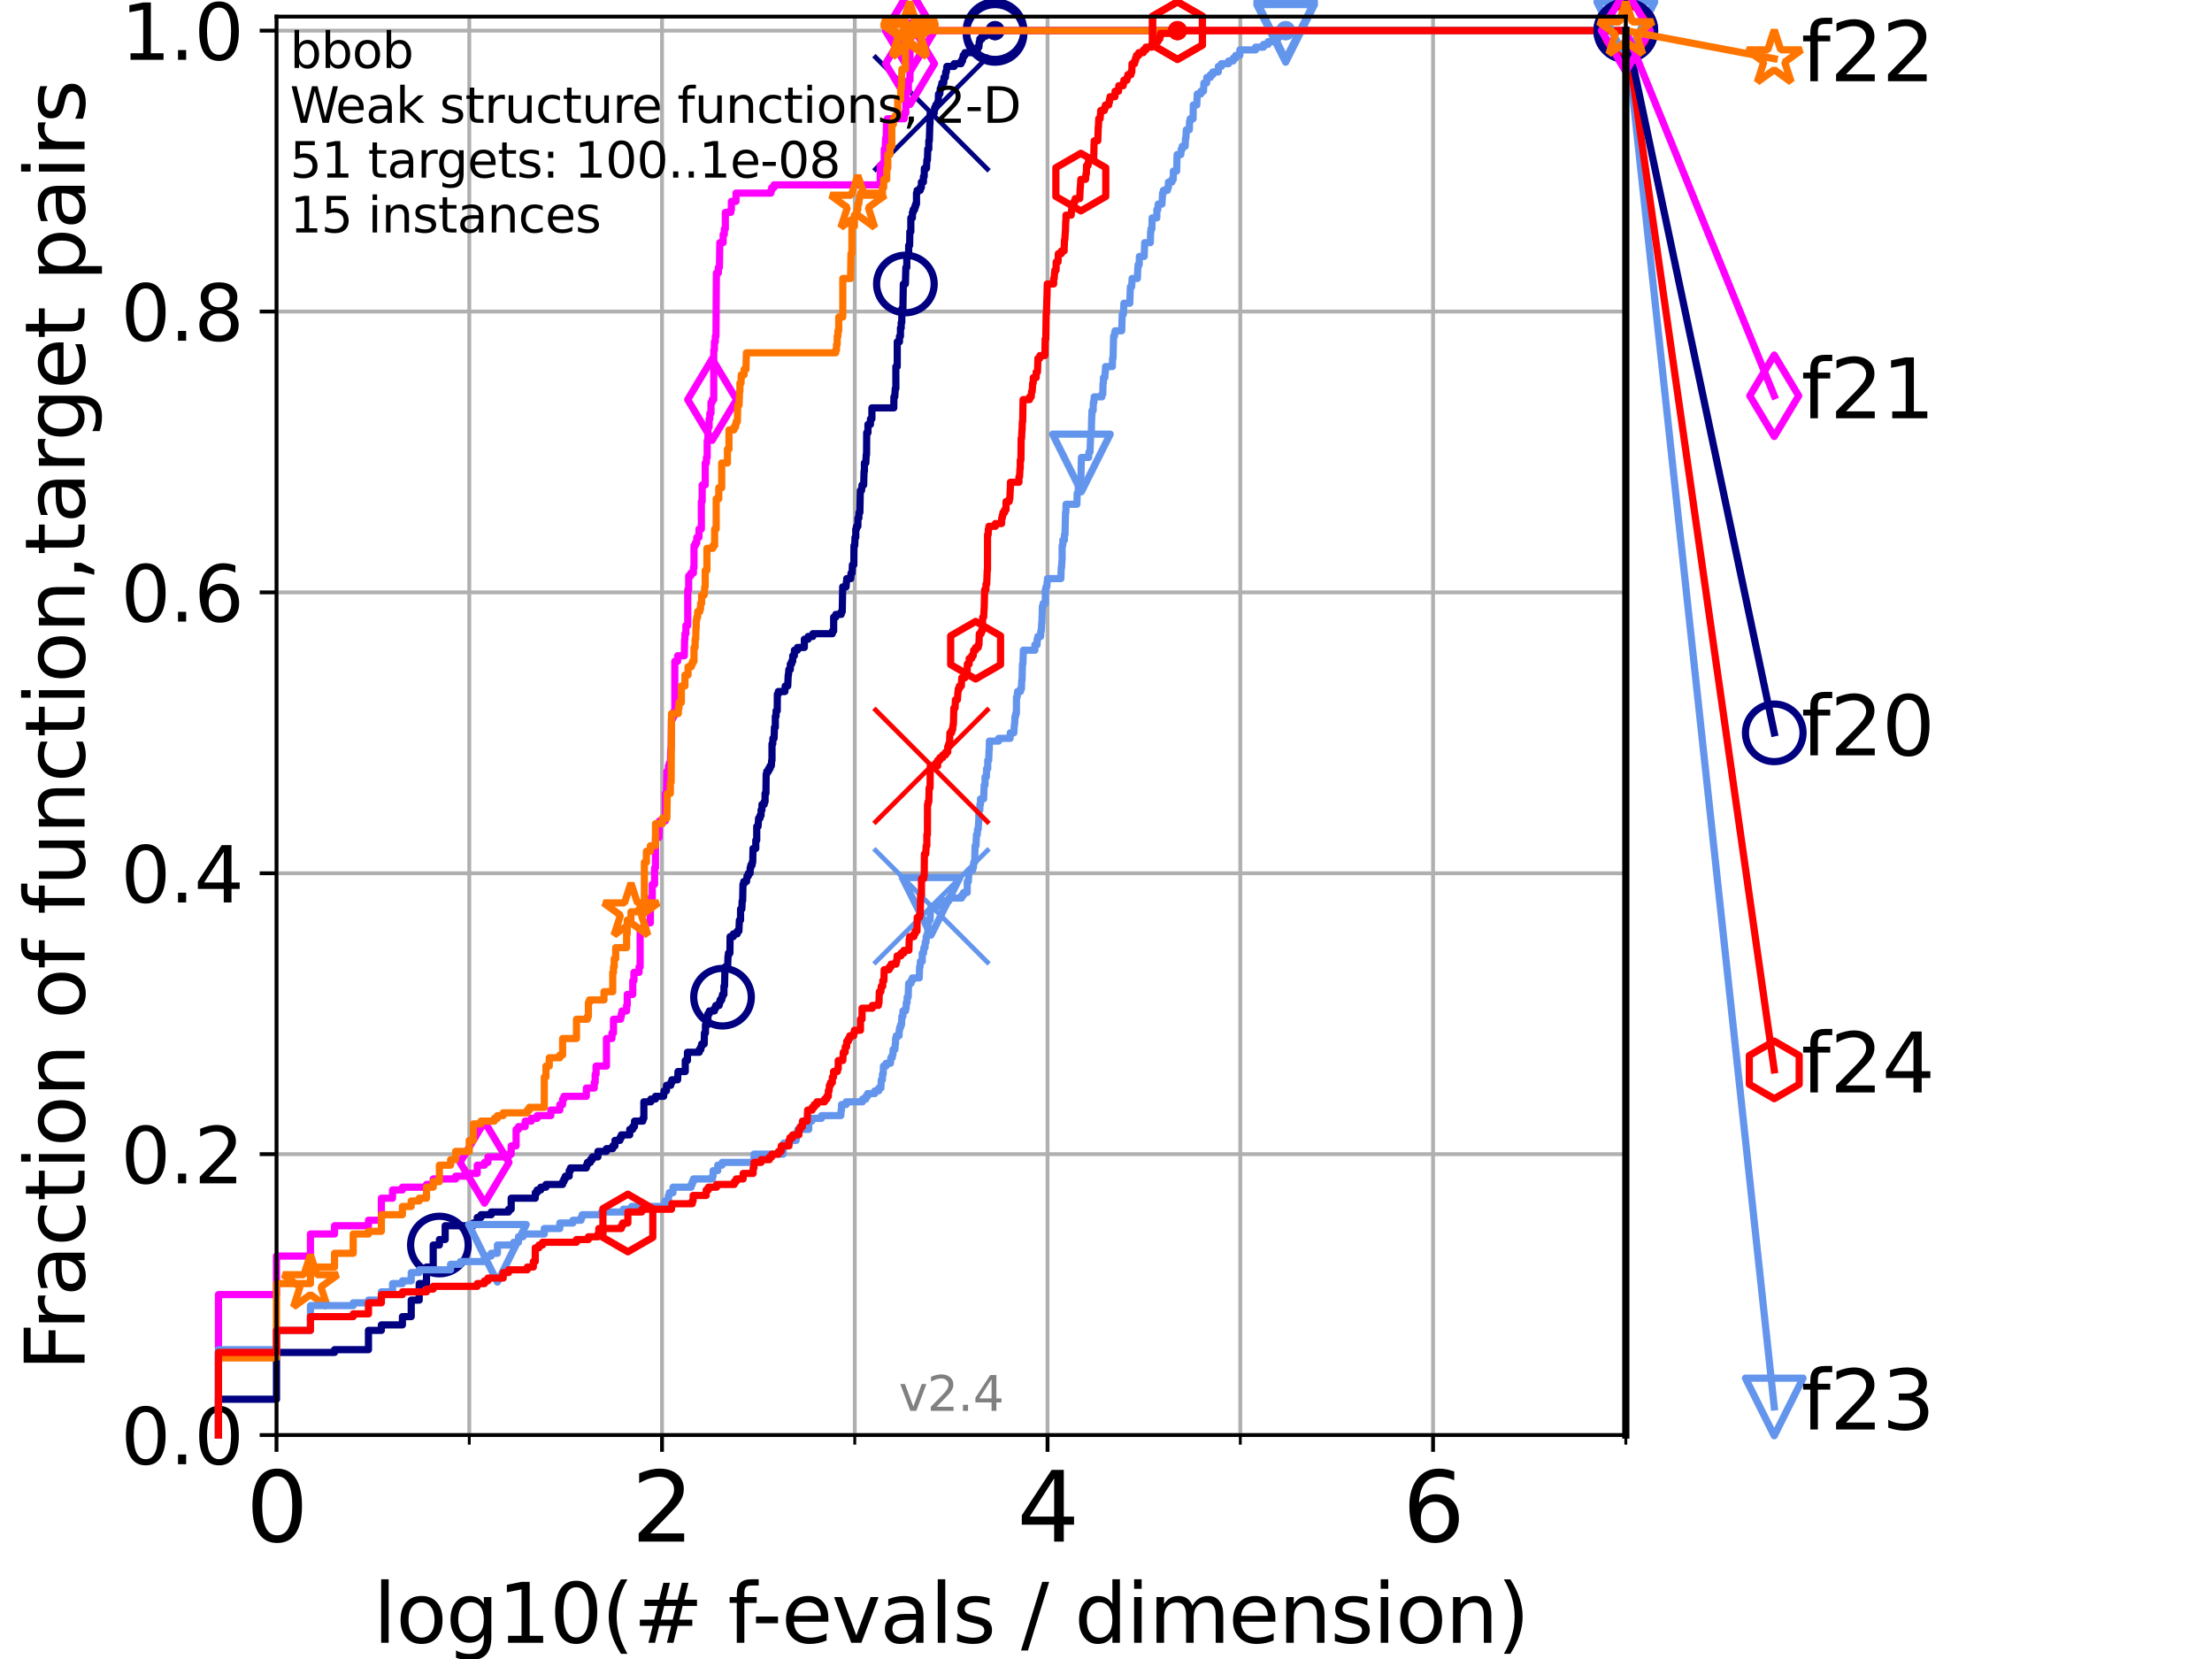 <?xml version="1.0" encoding="utf-8" standalone="no"?>
<!DOCTYPE svg PUBLIC "-//W3C//DTD SVG 1.1//EN"
  "http://www.w3.org/Graphics/SVG/1.1/DTD/svg11.dtd">
<svg height="345.6pt" version="1.1" viewBox="0 0 460.8 345.6" width="460.8pt" xmlns="http://www.w3.org/2000/svg" xmlns:xlink="http://www.w3.org/1999/xlink">
 <defs>
  <style type="text/css">*{stroke-linecap:butt;stroke-linejoin:round;}</style>
 </defs>
 <g id="figure_1">
  <g id="patch_1">
   <path d="M 0 345.6 
L 460.8 345.6 
L 460.8 0 
L 0 0 
z
" style="fill:#ffffff;"/>
  </g>
  <g id="axes_1">
   <g id="patch_2">
    <path d="M 57.6 298.944 
L 338.688 298.944 
L 338.688 3.456 
L 57.6 3.456 
z
" style="fill:#ffffff;"/>
   </g>
   <g id="matplotlib.axis_1">
    <g id="xtick_1">
     <g id="line2d_1">
      <path clip-path="url(#p1970276b93)" d="M 57.6 298.944 
L 57.6 3.456 
" style="fill:none;stroke:#b0b0b0;stroke-linecap:square;stroke-width:0.8;"/>
     </g>
     <g id="line2d_2">
      <defs>
       <path d="M 0 0 
L 0 3.5 
" id="m9d596e2e92" style="stroke:#000000;stroke-width:0.8;"/>
      </defs>
      <g>
       <use style="stroke:#000000;stroke-width:0.8;" x="57.6" xlink:href="#m9d596e2e92" y="298.944"/>
      </g>
     </g>
     <g id="text_1">
      <!-- 0 -->
      <g transform="translate(51.237 321.141)scale(0.2 -0.2)">
       <defs>
        <path d="M 2034 4250 
Q 1547 4250 1301 3770 
Q 1056 3291 1056 2328 
Q 1056 1369 1301 889 
Q 1547 409 2034 409 
Q 2525 409 2770 889 
Q 3016 1369 3016 2328 
Q 3016 3291 2770 3770 
Q 2525 4250 2034 4250 
z
M 2034 4750 
Q 2819 4750 3233 4129 
Q 3647 3509 3647 2328 
Q 3647 1150 3233 529 
Q 2819 -91 2034 -91 
Q 1250 -91 836 529 
Q 422 1150 422 2328 
Q 422 3509 836 4129 
Q 1250 4750 2034 4750 
z
" id="DejaVuSans-30" transform="scale(0.016)"/>
       </defs>
       <use xlink:href="#DejaVuSans-30"/>
      </g>
     </g>
    </g>
    <g id="xtick_2">
     <g id="line2d_3">
      <path clip-path="url(#p1970276b93)" d="M 137.911 298.944 
L 137.911 3.456 
" style="fill:none;stroke:#b0b0b0;stroke-linecap:square;stroke-width:0.8;"/>
     </g>
     <g id="line2d_4">
      <g>
       <use style="stroke:#000000;stroke-width:0.8;" x="137.911" xlink:href="#m9d596e2e92" y="298.944"/>
      </g>
     </g>
     <g id="text_2">
      <!-- 2 -->
      <g transform="translate(131.548 321.141)scale(0.2 -0.2)">
       <defs>
        <path d="M 1228 531 
L 3431 531 
L 3431 0 
L 469 0 
L 469 531 
Q 828 903 1448 1529 
Q 2069 2156 2228 2338 
Q 2531 2678 2651 2914 
Q 2772 3150 2772 3378 
Q 2772 3750 2511 3984 
Q 2250 4219 1831 4219 
Q 1534 4219 1204 4116 
Q 875 4013 500 3803 
L 500 4441 
Q 881 4594 1212 4672 
Q 1544 4750 1819 4750 
Q 2544 4750 2975 4387 
Q 3406 4025 3406 3419 
Q 3406 3131 3298 2873 
Q 3191 2616 2906 2266 
Q 2828 2175 2409 1742 
Q 1991 1309 1228 531 
z
" id="DejaVuSans-32" transform="scale(0.016)"/>
       </defs>
       <use xlink:href="#DejaVuSans-32"/>
      </g>
     </g>
    </g>
    <g id="xtick_3">
     <g id="line2d_5">
      <path clip-path="url(#p1970276b93)" d="M 218.222 298.944 
L 218.222 3.456 
" style="fill:none;stroke:#b0b0b0;stroke-linecap:square;stroke-width:0.8;"/>
     </g>
     <g id="line2d_6">
      <g>
       <use style="stroke:#000000;stroke-width:0.8;" x="218.222" xlink:href="#m9d596e2e92" y="298.944"/>
      </g>
     </g>
     <g id="text_3">
      <!-- 4 -->
      <g transform="translate(211.859 321.141)scale(0.2 -0.2)">
       <defs>
        <path d="M 2419 4116 
L 825 1625 
L 2419 1625 
L 2419 4116 
z
M 2253 4666 
L 3047 4666 
L 3047 1625 
L 3713 1625 
L 3713 1100 
L 3047 1100 
L 3047 0 
L 2419 0 
L 2419 1100 
L 313 1100 
L 313 1709 
L 2253 4666 
z
" id="DejaVuSans-34" transform="scale(0.016)"/>
       </defs>
       <use xlink:href="#DejaVuSans-34"/>
      </g>
     </g>
    </g>
    <g id="xtick_4">
     <g id="line2d_7">
      <path clip-path="url(#p1970276b93)" d="M 298.533 298.944 
L 298.533 3.456 
" style="fill:none;stroke:#b0b0b0;stroke-linecap:square;stroke-width:0.8;"/>
     </g>
     <g id="line2d_8">
      <g>
       <use style="stroke:#000000;stroke-width:0.8;" x="298.533" xlink:href="#m9d596e2e92" y="298.944"/>
      </g>
     </g>
     <g id="text_4">
      <!-- 6 -->
      <g transform="translate(292.17 321.141)scale(0.2 -0.2)">
       <defs>
        <path d="M 2113 2584 
Q 1688 2584 1439 2293 
Q 1191 2003 1191 1497 
Q 1191 994 1439 701 
Q 1688 409 2113 409 
Q 2538 409 2786 701 
Q 3034 994 3034 1497 
Q 3034 2003 2786 2293 
Q 2538 2584 2113 2584 
z
M 3366 4563 
L 3366 3988 
Q 3128 4100 2886 4159 
Q 2644 4219 2406 4219 
Q 1781 4219 1451 3797 
Q 1122 3375 1075 2522 
Q 1259 2794 1537 2939 
Q 1816 3084 2150 3084 
Q 2853 3084 3261 2657 
Q 3669 2231 3669 1497 
Q 3669 778 3244 343 
Q 2819 -91 2113 -91 
Q 1303 -91 875 529 
Q 447 1150 447 2328 
Q 447 3434 972 4092 
Q 1497 4750 2381 4750 
Q 2619 4750 2861 4703 
Q 3103 4656 3366 4563 
z
" id="DejaVuSans-36" transform="scale(0.016)"/>
       </defs>
       <use xlink:href="#DejaVuSans-36"/>
      </g>
     </g>
    </g>
    <g id="xtick_5">
     <g id="line2d_9">
      <path clip-path="url(#p1970276b93)" d="M 97.755 298.944 
L 97.755 3.456 
" style="fill:none;stroke:#b0b0b0;stroke-linecap:square;stroke-width:0.8;"/>
     </g>
     <g id="line2d_10">
      <defs>
       <path d="M 0 0 
L 0 2 
" id="m16b6375105" style="stroke:#000000;stroke-width:0.6;"/>
      </defs>
      <g>
       <use style="stroke:#000000;stroke-width:0.6;" x="97.755" xlink:href="#m16b6375105" y="298.944"/>
      </g>
     </g>
    </g>
    <g id="xtick_6">
     <g id="line2d_11">
      <path clip-path="url(#p1970276b93)" d="M 178.066 298.944 
L 178.066 3.456 
" style="fill:none;stroke:#b0b0b0;stroke-linecap:square;stroke-width:0.8;"/>
     </g>
     <g id="line2d_12">
      <g>
       <use style="stroke:#000000;stroke-width:0.6;" x="178.066" xlink:href="#m16b6375105" y="298.944"/>
      </g>
     </g>
    </g>
    <g id="xtick_7">
     <g id="line2d_13">
      <path clip-path="url(#p1970276b93)" d="M 258.377 298.944 
L 258.377 3.456 
" style="fill:none;stroke:#b0b0b0;stroke-linecap:square;stroke-width:0.8;"/>
     </g>
     <g id="line2d_14">
      <g>
       <use style="stroke:#000000;stroke-width:0.6;" x="258.377" xlink:href="#m16b6375105" y="298.944"/>
      </g>
     </g>
    </g>
    <g id="xtick_8">
     <g id="line2d_15">
      <path clip-path="url(#p1970276b93)" d="M 338.688 298.944 
L 338.688 3.456 
" style="fill:none;stroke:#b0b0b0;stroke-linecap:square;stroke-width:0.8;"/>
     </g>
     <g id="line2d_16">
      <g>
       <use style="stroke:#000000;stroke-width:0.6;" x="338.688" xlink:href="#m16b6375105" y="298.944"/>
      </g>
     </g>
    </g>
    <g id="text_5">
     <!-- log10(# f-evals / dimension) -->
     <g transform="translate(77.764 342.218)scale(0.17 -0.17)">
      <defs>
       <path d="M 603 4863 
L 1178 4863 
L 1178 0 
L 603 0 
L 603 4863 
z
" id="DejaVuSans-6c" transform="scale(0.016)"/>
       <path d="M 1959 3097 
Q 1497 3097 1228 2736 
Q 959 2375 959 1747 
Q 959 1119 1226 758 
Q 1494 397 1959 397 
Q 2419 397 2687 759 
Q 2956 1122 2956 1747 
Q 2956 2369 2687 2733 
Q 2419 3097 1959 3097 
z
M 1959 3584 
Q 2709 3584 3137 3096 
Q 3566 2609 3566 1747 
Q 3566 888 3137 398 
Q 2709 -91 1959 -91 
Q 1206 -91 779 398 
Q 353 888 353 1747 
Q 353 2609 779 3096 
Q 1206 3584 1959 3584 
z
" id="DejaVuSans-6f" transform="scale(0.016)"/>
       <path d="M 2906 1791 
Q 2906 2416 2648 2759 
Q 2391 3103 1925 3103 
Q 1463 3103 1205 2759 
Q 947 2416 947 1791 
Q 947 1169 1205 825 
Q 1463 481 1925 481 
Q 2391 481 2648 825 
Q 2906 1169 2906 1791 
z
M 3481 434 
Q 3481 -459 3084 -895 
Q 2688 -1331 1869 -1331 
Q 1566 -1331 1297 -1286 
Q 1028 -1241 775 -1147 
L 775 -588 
Q 1028 -725 1275 -790 
Q 1522 -856 1778 -856 
Q 2344 -856 2625 -561 
Q 2906 -266 2906 331 
L 2906 616 
Q 2728 306 2450 153 
Q 2172 0 1784 0 
Q 1141 0 747 490 
Q 353 981 353 1791 
Q 353 2603 747 3093 
Q 1141 3584 1784 3584 
Q 2172 3584 2450 3431 
Q 2728 3278 2906 2969 
L 2906 3500 
L 3481 3500 
L 3481 434 
z
" id="DejaVuSans-67" transform="scale(0.016)"/>
       <path d="M 794 531 
L 1825 531 
L 1825 4091 
L 703 3866 
L 703 4441 
L 1819 4666 
L 2450 4666 
L 2450 531 
L 3481 531 
L 3481 0 
L 794 0 
L 794 531 
z
" id="DejaVuSans-31" transform="scale(0.016)"/>
       <path d="M 1984 4856 
Q 1566 4138 1362 3434 
Q 1159 2731 1159 2009 
Q 1159 1288 1364 580 
Q 1569 -128 1984 -844 
L 1484 -844 
Q 1016 -109 783 600 
Q 550 1309 550 2009 
Q 550 2706 781 3412 
Q 1013 4119 1484 4856 
L 1984 4856 
z
" id="DejaVuSans-28" transform="scale(0.016)"/>
       <path d="M 3272 2816 
L 2363 2816 
L 2100 1772 
L 3016 1772 
L 3272 2816 
z
M 2803 4594 
L 2478 3297 
L 3391 3297 
L 3719 4594 
L 4219 4594 
L 3897 3297 
L 4872 3297 
L 4872 2816 
L 3775 2816 
L 3519 1772 
L 4513 1772 
L 4513 1294 
L 3397 1294 
L 3072 0 
L 2572 0 
L 2894 1294 
L 1978 1294 
L 1656 0 
L 1153 0 
L 1478 1294 
L 494 1294 
L 494 1772 
L 1594 1772 
L 1856 2816 
L 850 2816 
L 850 3297 
L 1978 3297 
L 2297 4594 
L 2803 4594 
z
" id="DejaVuSans-23" transform="scale(0.016)"/>
       <path id="DejaVuSans-20" transform="scale(0.016)"/>
       <path d="M 2375 4863 
L 2375 4384 
L 1825 4384 
Q 1516 4384 1395 4259 
Q 1275 4134 1275 3809 
L 1275 3500 
L 2222 3500 
L 2222 3053 
L 1275 3053 
L 1275 0 
L 697 0 
L 697 3053 
L 147 3053 
L 147 3500 
L 697 3500 
L 697 3744 
Q 697 4328 969 4595 
Q 1241 4863 1831 4863 
L 2375 4863 
z
" id="DejaVuSans-66" transform="scale(0.016)"/>
       <path d="M 313 2009 
L 1997 2009 
L 1997 1497 
L 313 1497 
L 313 2009 
z
" id="DejaVuSans-2d" transform="scale(0.016)"/>
       <path d="M 3597 1894 
L 3597 1613 
L 953 1613 
Q 991 1019 1311 708 
Q 1631 397 2203 397 
Q 2534 397 2845 478 
Q 3156 559 3463 722 
L 3463 178 
Q 3153 47 2828 -22 
Q 2503 -91 2169 -91 
Q 1331 -91 842 396 
Q 353 884 353 1716 
Q 353 2575 817 3079 
Q 1281 3584 2069 3584 
Q 2775 3584 3186 3129 
Q 3597 2675 3597 1894 
z
M 3022 2063 
Q 3016 2534 2758 2815 
Q 2500 3097 2075 3097 
Q 1594 3097 1305 2825 
Q 1016 2553 972 2059 
L 3022 2063 
z
" id="DejaVuSans-65" transform="scale(0.016)"/>
       <path d="M 191 3500 
L 800 3500 
L 1894 563 
L 2988 3500 
L 3597 3500 
L 2284 0 
L 1503 0 
L 191 3500 
z
" id="DejaVuSans-76" transform="scale(0.016)"/>
       <path d="M 2194 1759 
Q 1497 1759 1228 1600 
Q 959 1441 959 1056 
Q 959 750 1161 570 
Q 1363 391 1709 391 
Q 2188 391 2477 730 
Q 2766 1069 2766 1631 
L 2766 1759 
L 2194 1759 
z
M 3341 1997 
L 3341 0 
L 2766 0 
L 2766 531 
Q 2569 213 2275 61 
Q 1981 -91 1556 -91 
Q 1019 -91 701 211 
Q 384 513 384 1019 
Q 384 1609 779 1909 
Q 1175 2209 1959 2209 
L 2766 2209 
L 2766 2266 
Q 2766 2663 2505 2880 
Q 2244 3097 1772 3097 
Q 1472 3097 1187 3025 
Q 903 2953 641 2809 
L 641 3341 
Q 956 3463 1253 3523 
Q 1550 3584 1831 3584 
Q 2591 3584 2966 3190 
Q 3341 2797 3341 1997 
z
" id="DejaVuSans-61" transform="scale(0.016)"/>
       <path d="M 2834 3397 
L 2834 2853 
Q 2591 2978 2328 3040 
Q 2066 3103 1784 3103 
Q 1356 3103 1142 2972 
Q 928 2841 928 2578 
Q 928 2378 1081 2264 
Q 1234 2150 1697 2047 
L 1894 2003 
Q 2506 1872 2764 1633 
Q 3022 1394 3022 966 
Q 3022 478 2636 193 
Q 2250 -91 1575 -91 
Q 1294 -91 989 -36 
Q 684 19 347 128 
L 347 722 
Q 666 556 975 473 
Q 1284 391 1588 391 
Q 1994 391 2212 530 
Q 2431 669 2431 922 
Q 2431 1156 2273 1281 
Q 2116 1406 1581 1522 
L 1381 1569 
Q 847 1681 609 1914 
Q 372 2147 372 2553 
Q 372 3047 722 3315 
Q 1072 3584 1716 3584 
Q 2034 3584 2315 3537 
Q 2597 3491 2834 3397 
z
" id="DejaVuSans-73" transform="scale(0.016)"/>
       <path d="M 1625 4666 
L 2156 4666 
L 531 -594 
L 0 -594 
L 1625 4666 
z
" id="DejaVuSans-2f" transform="scale(0.016)"/>
       <path d="M 2906 2969 
L 2906 4863 
L 3481 4863 
L 3481 0 
L 2906 0 
L 2906 525 
Q 2725 213 2448 61 
Q 2172 -91 1784 -91 
Q 1150 -91 751 415 
Q 353 922 353 1747 
Q 353 2572 751 3078 
Q 1150 3584 1784 3584 
Q 2172 3584 2448 3432 
Q 2725 3281 2906 2969 
z
M 947 1747 
Q 947 1113 1208 752 
Q 1469 391 1925 391 
Q 2381 391 2643 752 
Q 2906 1113 2906 1747 
Q 2906 2381 2643 2742 
Q 2381 3103 1925 3103 
Q 1469 3103 1208 2742 
Q 947 2381 947 1747 
z
" id="DejaVuSans-64" transform="scale(0.016)"/>
       <path d="M 603 3500 
L 1178 3500 
L 1178 0 
L 603 0 
L 603 3500 
z
M 603 4863 
L 1178 4863 
L 1178 4134 
L 603 4134 
L 603 4863 
z
" id="DejaVuSans-69" transform="scale(0.016)"/>
       <path d="M 3328 2828 
Q 3544 3216 3844 3400 
Q 4144 3584 4550 3584 
Q 5097 3584 5394 3201 
Q 5691 2819 5691 2113 
L 5691 0 
L 5113 0 
L 5113 2094 
Q 5113 2597 4934 2840 
Q 4756 3084 4391 3084 
Q 3944 3084 3684 2787 
Q 3425 2491 3425 1978 
L 3425 0 
L 2847 0 
L 2847 2094 
Q 2847 2600 2669 2842 
Q 2491 3084 2119 3084 
Q 1678 3084 1418 2786 
Q 1159 2488 1159 1978 
L 1159 0 
L 581 0 
L 581 3500 
L 1159 3500 
L 1159 2956 
Q 1356 3278 1631 3431 
Q 1906 3584 2284 3584 
Q 2666 3584 2933 3390 
Q 3200 3197 3328 2828 
z
" id="DejaVuSans-6d" transform="scale(0.016)"/>
       <path d="M 3513 2113 
L 3513 0 
L 2938 0 
L 2938 2094 
Q 2938 2591 2744 2837 
Q 2550 3084 2163 3084 
Q 1697 3084 1428 2787 
Q 1159 2491 1159 1978 
L 1159 0 
L 581 0 
L 581 3500 
L 1159 3500 
L 1159 2956 
Q 1366 3272 1645 3428 
Q 1925 3584 2291 3584 
Q 2894 3584 3203 3211 
Q 3513 2838 3513 2113 
z
" id="DejaVuSans-6e" transform="scale(0.016)"/>
       <path d="M 513 4856 
L 1013 4856 
Q 1481 4119 1714 3412 
Q 1947 2706 1947 2009 
Q 1947 1309 1714 600 
Q 1481 -109 1013 -844 
L 513 -844 
Q 928 -128 1133 580 
Q 1338 1288 1338 2009 
Q 1338 2731 1133 3434 
Q 928 4138 513 4856 
z
" id="DejaVuSans-29" transform="scale(0.016)"/>
      </defs>
      <use xlink:href="#DejaVuSans-6c"/>
      <use x="27.783" xlink:href="#DejaVuSans-6f"/>
      <use x="88.965" xlink:href="#DejaVuSans-67"/>
      <use x="152.441" xlink:href="#DejaVuSans-31"/>
      <use x="216.064" xlink:href="#DejaVuSans-30"/>
      <use x="279.688" xlink:href="#DejaVuSans-28"/>
      <use x="318.701" xlink:href="#DejaVuSans-23"/>
      <use x="402.49" xlink:href="#DejaVuSans-20"/>
      <use x="434.277" xlink:href="#DejaVuSans-66"/>
      <use x="463.982" xlink:href="#DejaVuSans-2d"/>
      <use x="500.066" xlink:href="#DejaVuSans-65"/>
      <use x="561.59" xlink:href="#DejaVuSans-76"/>
      <use x="620.77" xlink:href="#DejaVuSans-61"/>
      <use x="682.049" xlink:href="#DejaVuSans-6c"/>
      <use x="709.832" xlink:href="#DejaVuSans-73"/>
      <use x="761.932" xlink:href="#DejaVuSans-20"/>
      <use x="793.719" xlink:href="#DejaVuSans-2f"/>
      <use x="827.41" xlink:href="#DejaVuSans-20"/>
      <use x="859.197" xlink:href="#DejaVuSans-64"/>
      <use x="922.674" xlink:href="#DejaVuSans-69"/>
      <use x="950.457" xlink:href="#DejaVuSans-6d"/>
      <use x="1047.869" xlink:href="#DejaVuSans-65"/>
      <use x="1109.393" xlink:href="#DejaVuSans-6e"/>
      <use x="1172.771" xlink:href="#DejaVuSans-73"/>
      <use x="1224.871" xlink:href="#DejaVuSans-69"/>
      <use x="1252.654" xlink:href="#DejaVuSans-6f"/>
      <use x="1313.836" xlink:href="#DejaVuSans-6e"/>
      <use x="1377.215" xlink:href="#DejaVuSans-29"/>
     </g>
    </g>
   </g>
   <g id="matplotlib.axis_2">
    <g id="ytick_1">
     <g id="line2d_17">
      <path clip-path="url(#p1970276b93)" d="M 57.6 298.944 
L 338.688 298.944 
" style="fill:none;stroke:#b0b0b0;stroke-linecap:square;stroke-width:0.8;"/>
     </g>
     <g id="line2d_18">
      <defs>
       <path d="M 0 0 
L -3.5 0 
" id="mf79464eeaa" style="stroke:#000000;stroke-width:0.8;"/>
      </defs>
      <g>
       <use style="stroke:#000000;stroke-width:0.8;" x="57.6" xlink:href="#mf79464eeaa" y="298.944"/>
      </g>
     </g>
     <g id="text_6">
      <!-- 0.0 -->
      <g transform="translate(25.155 305.023)scale(0.16 -0.16)">
       <defs>
        <path d="M 684 794 
L 1344 794 
L 1344 0 
L 684 0 
L 684 794 
z
" id="DejaVuSans-2e" transform="scale(0.016)"/>
       </defs>
       <use xlink:href="#DejaVuSans-30"/>
       <use x="63.623" xlink:href="#DejaVuSans-2e"/>
       <use x="95.41" xlink:href="#DejaVuSans-30"/>
      </g>
     </g>
    </g>
    <g id="ytick_2">
     <g id="line2d_19">
      <path clip-path="url(#p1970276b93)" d="M 57.6 240.432 
L 338.688 240.432 
" style="fill:none;stroke:#b0b0b0;stroke-linecap:square;stroke-width:0.8;"/>
     </g>
     <g id="line2d_20">
      <g>
       <use style="stroke:#000000;stroke-width:0.8;" x="57.6" xlink:href="#mf79464eeaa" y="240.432"/>
      </g>
     </g>
     <g id="text_7">
      <!-- 0.2 -->
      <g transform="translate(25.155 246.51)scale(0.16 -0.16)">
       <use xlink:href="#DejaVuSans-30"/>
       <use x="63.623" xlink:href="#DejaVuSans-2e"/>
       <use x="95.41" xlink:href="#DejaVuSans-32"/>
      </g>
     </g>
    </g>
    <g id="ytick_3">
     <g id="line2d_21">
      <path clip-path="url(#p1970276b93)" d="M 57.6 181.919 
L 338.688 181.919 
" style="fill:none;stroke:#b0b0b0;stroke-linecap:square;stroke-width:0.8;"/>
     </g>
     <g id="line2d_22">
      <g>
       <use style="stroke:#000000;stroke-width:0.8;" x="57.6" xlink:href="#mf79464eeaa" y="181.919"/>
      </g>
     </g>
     <g id="text_8">
      <!-- 0.4 -->
      <g transform="translate(25.155 187.998)scale(0.16 -0.16)">
       <use xlink:href="#DejaVuSans-30"/>
       <use x="63.623" xlink:href="#DejaVuSans-2e"/>
       <use x="95.41" xlink:href="#DejaVuSans-34"/>
      </g>
     </g>
    </g>
    <g id="ytick_4">
     <g id="line2d_23">
      <path clip-path="url(#p1970276b93)" d="M 57.6 123.407 
L 338.688 123.407 
" style="fill:none;stroke:#b0b0b0;stroke-linecap:square;stroke-width:0.8;"/>
     </g>
     <g id="line2d_24">
      <g>
       <use style="stroke:#000000;stroke-width:0.8;" x="57.6" xlink:href="#mf79464eeaa" y="123.407"/>
      </g>
     </g>
     <g id="text_9">
      <!-- 0.6 -->
      <g transform="translate(25.155 129.485)scale(0.16 -0.16)">
       <use xlink:href="#DejaVuSans-30"/>
       <use x="63.623" xlink:href="#DejaVuSans-2e"/>
       <use x="95.41" xlink:href="#DejaVuSans-36"/>
      </g>
     </g>
    </g>
    <g id="ytick_5">
     <g id="line2d_25">
      <path clip-path="url(#p1970276b93)" d="M 57.6 64.894 
L 338.688 64.894 
" style="fill:none;stroke:#b0b0b0;stroke-linecap:square;stroke-width:0.8;"/>
     </g>
     <g id="line2d_26">
      <g>
       <use style="stroke:#000000;stroke-width:0.8;" x="57.6" xlink:href="#mf79464eeaa" y="64.894"/>
      </g>
     </g>
     <g id="text_10">
      <!-- 0.8 -->
      <g transform="translate(25.155 70.973)scale(0.16 -0.16)">
       <defs>
        <path d="M 2034 2216 
Q 1584 2216 1326 1975 
Q 1069 1734 1069 1313 
Q 1069 891 1326 650 
Q 1584 409 2034 409 
Q 2484 409 2743 651 
Q 3003 894 3003 1313 
Q 3003 1734 2745 1975 
Q 2488 2216 2034 2216 
z
M 1403 2484 
Q 997 2584 770 2862 
Q 544 3141 544 3541 
Q 544 4100 942 4425 
Q 1341 4750 2034 4750 
Q 2731 4750 3128 4425 
Q 3525 4100 3525 3541 
Q 3525 3141 3298 2862 
Q 3072 2584 2669 2484 
Q 3125 2378 3379 2068 
Q 3634 1759 3634 1313 
Q 3634 634 3220 271 
Q 2806 -91 2034 -91 
Q 1263 -91 848 271 
Q 434 634 434 1313 
Q 434 1759 690 2068 
Q 947 2378 1403 2484 
z
M 1172 3481 
Q 1172 3119 1398 2916 
Q 1625 2713 2034 2713 
Q 2441 2713 2670 2916 
Q 2900 3119 2900 3481 
Q 2900 3844 2670 4047 
Q 2441 4250 2034 4250 
Q 1625 4250 1398 4047 
Q 1172 3844 1172 3481 
z
" id="DejaVuSans-38" transform="scale(0.016)"/>
       </defs>
       <use xlink:href="#DejaVuSans-30"/>
       <use x="63.623" xlink:href="#DejaVuSans-2e"/>
       <use x="95.41" xlink:href="#DejaVuSans-38"/>
      </g>
     </g>
    </g>
    <g id="ytick_6">
     <g id="line2d_27">
      <path clip-path="url(#p1970276b93)" d="M 57.6 6.382 
L 338.688 6.382 
" style="fill:none;stroke:#b0b0b0;stroke-linecap:square;stroke-width:0.8;"/>
     </g>
     <g id="line2d_28">
      <g>
       <use style="stroke:#000000;stroke-width:0.8;" x="57.6" xlink:href="#mf79464eeaa" y="6.382"/>
      </g>
     </g>
     <g id="text_11">
      <!-- 1.0 -->
      <g transform="translate(25.155 12.46)scale(0.16 -0.16)">
       <use xlink:href="#DejaVuSans-31"/>
       <use x="63.623" xlink:href="#DejaVuSans-2e"/>
       <use x="95.41" xlink:href="#DejaVuSans-30"/>
      </g>
     </g>
    </g>
    <g id="text_12">
     <!-- Fraction of function,target pairs -->
     <g transform="translate(17.62 285.585)rotate(-90)scale(0.17 -0.17)">
      <defs>
       <path d="M 628 4666 
L 3309 4666 
L 3309 4134 
L 1259 4134 
L 1259 2759 
L 3109 2759 
L 3109 2228 
L 1259 2228 
L 1259 0 
L 628 0 
L 628 4666 
z
" id="DejaVuSans-46" transform="scale(0.016)"/>
       <path d="M 2631 2963 
Q 2534 3019 2420 3045 
Q 2306 3072 2169 3072 
Q 1681 3072 1420 2755 
Q 1159 2438 1159 1844 
L 1159 0 
L 581 0 
L 581 3500 
L 1159 3500 
L 1159 2956 
Q 1341 3275 1631 3429 
Q 1922 3584 2338 3584 
Q 2397 3584 2469 3576 
Q 2541 3569 2628 3553 
L 2631 2963 
z
" id="DejaVuSans-72" transform="scale(0.016)"/>
       <path d="M 3122 3366 
L 3122 2828 
Q 2878 2963 2633 3030 
Q 2388 3097 2138 3097 
Q 1578 3097 1268 2742 
Q 959 2388 959 1747 
Q 959 1106 1268 751 
Q 1578 397 2138 397 
Q 2388 397 2633 464 
Q 2878 531 3122 666 
L 3122 134 
Q 2881 22 2623 -34 
Q 2366 -91 2075 -91 
Q 1284 -91 818 406 
Q 353 903 353 1747 
Q 353 2603 823 3093 
Q 1294 3584 2113 3584 
Q 2378 3584 2631 3529 
Q 2884 3475 3122 3366 
z
" id="DejaVuSans-63" transform="scale(0.016)"/>
       <path d="M 1172 4494 
L 1172 3500 
L 2356 3500 
L 2356 3053 
L 1172 3053 
L 1172 1153 
Q 1172 725 1289 603 
Q 1406 481 1766 481 
L 2356 481 
L 2356 0 
L 1766 0 
Q 1100 0 847 248 
Q 594 497 594 1153 
L 594 3053 
L 172 3053 
L 172 3500 
L 594 3500 
L 594 4494 
L 1172 4494 
z
" id="DejaVuSans-74" transform="scale(0.016)"/>
       <path d="M 544 1381 
L 544 3500 
L 1119 3500 
L 1119 1403 
Q 1119 906 1312 657 
Q 1506 409 1894 409 
Q 2359 409 2629 706 
Q 2900 1003 2900 1516 
L 2900 3500 
L 3475 3500 
L 3475 0 
L 2900 0 
L 2900 538 
Q 2691 219 2414 64 
Q 2138 -91 1772 -91 
Q 1169 -91 856 284 
Q 544 659 544 1381 
z
M 1991 3584 
L 1991 3584 
z
" id="DejaVuSans-75" transform="scale(0.016)"/>
       <path d="M 750 794 
L 1409 794 
L 1409 256 
L 897 -744 
L 494 -744 
L 750 256 
L 750 794 
z
" id="DejaVuSans-2c" transform="scale(0.016)"/>
       <path d="M 1159 525 
L 1159 -1331 
L 581 -1331 
L 581 3500 
L 1159 3500 
L 1159 2969 
Q 1341 3281 1617 3432 
Q 1894 3584 2278 3584 
Q 2916 3584 3314 3078 
Q 3713 2572 3713 1747 
Q 3713 922 3314 415 
Q 2916 -91 2278 -91 
Q 1894 -91 1617 61 
Q 1341 213 1159 525 
z
M 3116 1747 
Q 3116 2381 2855 2742 
Q 2594 3103 2138 3103 
Q 1681 3103 1420 2742 
Q 1159 2381 1159 1747 
Q 1159 1113 1420 752 
Q 1681 391 2138 391 
Q 2594 391 2855 752 
Q 3116 1113 3116 1747 
z
" id="DejaVuSans-70" transform="scale(0.016)"/>
      </defs>
      <use xlink:href="#DejaVuSans-46"/>
      <use x="50.27" xlink:href="#DejaVuSans-72"/>
      <use x="91.383" xlink:href="#DejaVuSans-61"/>
      <use x="152.662" xlink:href="#DejaVuSans-63"/>
      <use x="207.643" xlink:href="#DejaVuSans-74"/>
      <use x="246.852" xlink:href="#DejaVuSans-69"/>
      <use x="274.635" xlink:href="#DejaVuSans-6f"/>
      <use x="335.816" xlink:href="#DejaVuSans-6e"/>
      <use x="399.195" xlink:href="#DejaVuSans-20"/>
      <use x="430.982" xlink:href="#DejaVuSans-6f"/>
      <use x="492.164" xlink:href="#DejaVuSans-66"/>
      <use x="527.369" xlink:href="#DejaVuSans-20"/>
      <use x="559.156" xlink:href="#DejaVuSans-66"/>
      <use x="594.361" xlink:href="#DejaVuSans-75"/>
      <use x="657.74" xlink:href="#DejaVuSans-6e"/>
      <use x="721.119" xlink:href="#DejaVuSans-63"/>
      <use x="776.1" xlink:href="#DejaVuSans-74"/>
      <use x="815.309" xlink:href="#DejaVuSans-69"/>
      <use x="843.092" xlink:href="#DejaVuSans-6f"/>
      <use x="904.273" xlink:href="#DejaVuSans-6e"/>
      <use x="967.652" xlink:href="#DejaVuSans-2c"/>
      <use x="999.439" xlink:href="#DejaVuSans-74"/>
      <use x="1038.648" xlink:href="#DejaVuSans-61"/>
      <use x="1099.928" xlink:href="#DejaVuSans-72"/>
      <use x="1139.291" xlink:href="#DejaVuSans-67"/>
      <use x="1202.768" xlink:href="#DejaVuSans-65"/>
      <use x="1264.291" xlink:href="#DejaVuSans-74"/>
      <use x="1303.5" xlink:href="#DejaVuSans-20"/>
      <use x="1335.287" xlink:href="#DejaVuSans-70"/>
      <use x="1398.764" xlink:href="#DejaVuSans-61"/>
      <use x="1460.043" xlink:href="#DejaVuSans-69"/>
      <use x="1487.826" xlink:href="#DejaVuSans-72"/>
      <use x="1528.939" xlink:href="#DejaVuSans-73"/>
     </g>
    </g>
   </g>
   <g id="line2d_29">
    <defs>
     <path d="M 0 1.5 
C 0.398 1.5 0.779 1.342 1.061 1.061 
C 1.342 0.779 1.5 0.398 1.5 0 
C 1.5 -0.398 1.342 -0.779 1.061 -1.061 
C 0.779 -1.342 0.398 -1.5 0 -1.5 
C -0.398 -1.5 -0.779 -1.342 -1.061 -1.061 
C -1.342 -0.779 -1.5 -0.398 -1.5 0 
C -1.5 0.398 -1.342 0.779 -1.061 1.061 
C -0.779 1.342 -0.398 1.5 0 1.5 
z
" id="mf6a55d92a5" style="stroke:#000080;"/>
    </defs>
    <g>
     <use style="fill:#000080;stroke:#000080;" x="207.289" xlink:href="#mf6a55d92a5" y="6.382"/>
     <use style="fill:#000080;stroke:#000080;" x="207.289" xlink:href="#mf6a55d92a5" y="6.382"/>
    </g>
   </g>
   <g id="line2d_30">
    <path d="M 45.512 298.944 
L 45.512 291.487 
L 57.6 291.487 
L 57.6 281.734 
L 69.688 281.734 
L 69.688 281.161 
L 76.759 281.161 
L 76.759 277.145 
L 79.447 277.145 
L 79.447 275.998 
L 83.83 275.998 
L 83.83 274.277 
L 85.667 274.277 
L 85.667 270.835 
L 87.33 270.835 
L 87.33 267.393 
L 88.847 267.393 
L 88.847 263.951 
L 90.243 263.951 
L 90.243 259.362 
L 91.535 259.362 
L 91.535 258.215 
L 92.738 258.215 
L 92.738 255.346 
L 98.606 255.346 
L 98.606 254.773 
L 99.418 254.773 
L 99.418 253.626 
L 100.193 253.626 
L 100.193 253.052 
L 102.331 253.052 
L 102.331 252.478 
L 105.952 252.478 
L 105.952 251.905 
L 106.489 251.905 
L 106.489 249.61 
L 111.506 249.61 
L 111.506 248.463 
L 111.897 248.463 
L 111.897 247.889 
L 112.656 247.889 
L 112.656 247.315 
L 113.735 247.315 
L 113.735 246.742 
L 117.203 246.742 
L 117.203 246.168 
L 117.486 246.168 
L 117.486 245.594 
L 117.765 245.594 
L 117.765 245.021 
L 118.577 245.021 
L 118.577 243.873 
L 118.839 243.873 
L 118.839 243.3 
L 122.148 243.3 
L 122.148 242.726 
L 122.362 242.726 
L 122.362 242.152 
L 122.989 242.152 
L 122.989 241.579 
L 123.394 241.579 
L 123.394 241.005 
L 124.557 241.005 
L 124.557 239.858 
L 126.338 239.858 
L 126.338 239.284 
L 127.643 239.284 
L 127.643 238.711 
L 128.108 238.711 
L 128.108 237.563 
L 129.147 237.563 
L 129.147 236.99 
L 129.433 236.99 
L 129.433 236.416 
L 131.185 236.416 
L 131.185 235.269 
L 131.815 235.269 
L 131.815 234.695 
L 132.182 234.695 
L 132.182 233.548 
L 133.91 233.548 
L 133.91 232.974 
L 134.128 232.974 
L 134.128 229.532 
L 135.582 229.532 
L 135.582 228.958 
L 136.551 228.958 
L 136.551 228.385 
L 138.256 228.385 
L 138.341 227.238 
L 138.845 227.238 
L 138.845 226.09 
L 139.731 226.09 
L 139.731 225.517 
L 139.965 225.517 
L 139.965 224.943 
L 141.163 224.943 
L 141.235 223.222 
L 142.753 223.222 
L 142.753 220.927 
L 143.209 220.927 
L 143.209 219.206 
L 145.666 219.206 
L 145.666 218.633 
L 145.998 218.633 
L 145.998 218.059 
L 146.162 218.059 
L 146.162 217.485 
L 146.697 217.485 
L 146.749 215.191 
L 146.958 215.191 
L 146.958 213.47 
L 147.47 213.47 
L 147.47 211.175 
L 147.77 211.175 
L 147.77 210.602 
L 148.827 210.602 
L 148.827 210.028 
L 149.104 210.028 
L 149.104 209.454 
L 149.824 209.454 
L 149.824 208.881 
L 149.999 208.881 
L 149.999 208.307 
L 150.344 208.307 
L 150.344 207.733 
L 150.514 207.733 
L 150.514 207.16 
L 150.808 207.16 
L 150.808 205.439 
L 150.933 205.439 
L 151.015 201.997 
L 151.056 201.997 
L 151.056 201.423 
L 151.582 201.423 
L 151.661 199.129 
L 151.74 199.129 
L 151.74 198.555 
L 152.053 198.555 
L 152.092 195.113 
L 152.774 195.113 
L 152.774 194.539 
L 153.574 194.539 
L 153.574 193.966 
L 153.925 193.966 
L 154.029 191.671 
L 154.27 191.671 
L 154.27 189.377 
L 154.541 189.377 
L 154.608 187.656 
L 154.708 187.656 
L 154.774 184.214 
L 154.939 184.214 
L 154.939 183.64 
L 155.521 183.64 
L 155.616 182.493 
L 155.898 182.493 
L 155.898 181.919 
L 156.267 181.919 
L 156.267 180.772 
L 156.418 180.772 
L 156.418 180.198 
L 156.688 180.198 
L 156.688 179.624 
L 156.806 179.624 
L 156.865 176.756 
L 157.444 176.756 
L 157.444 175.035 
L 157.642 175.035 
L 157.642 172.167 
L 157.921 172.167 
L 158.031 170.446 
L 158.331 170.446 
L 158.331 169.872 
L 158.546 169.872 
L 158.546 168.725 
L 158.732 168.725 
L 158.732 167.578 
L 159.201 167.578 
L 159.201 167.004 
L 159.38 167.004 
L 159.38 165.283 
L 159.558 165.283 
L 159.608 161.268 
L 159.733 161.268 
L 159.733 160.694 
L 160.103 160.694 
L 160.103 160.12 
L 160.418 160.12 
L 160.418 159.547 
L 160.68 159.547 
L 160.751 158.399 
L 160.821 158.399 
L 160.821 154.957 
L 160.985 154.957 
L 161.008 153.81 
L 161.261 153.81 
L 161.329 151.516 
L 161.511 151.516 
L 161.511 149.221 
L 161.668 149.221 
L 161.668 148.074 
L 161.912 148.074 
L 161.934 144.632 
L 162.13 144.632 
L 162.13 144.058 
L 163.51 144.058 
L 163.57 142.911 
L 164.102 142.911 
L 164.199 140.616 
L 164.257 140.616 
L 164.334 139.469 
L 164.638 139.469 
L 164.638 138.322 
L 164.918 138.322 
L 164.918 137.748 
L 165.139 137.748 
L 165.139 136.601 
L 165.483 136.601 
L 165.483 135.453 
L 166.117 135.453 
L 166.117 134.88 
L 167.561 134.88 
L 167.561 133.159 
L 168.355 133.159 
L 168.355 132.585 
L 169.331 132.585 
L 169.331 132.011 
L 173.395 132.011 
L 173.395 131.438 
L 173.666 131.438 
L 173.666 128.569 
L 174.109 128.569 
L 174.109 127.996 
L 175.242 127.996 
L 175.242 127.422 
L 175.456 127.422 
L 175.547 122.259 
L 176.258 122.259 
L 176.335 121.112 
L 176.383 121.112 
L 176.383 120.538 
L 177.236 120.538 
L 177.282 119.391 
L 177.508 119.391 
L 177.571 117.67 
L 177.865 117.67 
L 177.9 113.654 
L 178.058 113.654 
L 178.11 111.934 
L 178.274 111.934 
L 178.274 110.213 
L 178.42 110.213 
L 178.42 109.639 
L 178.717 109.639 
L 178.717 107.918 
L 178.925 107.918 
L 178.925 106.771 
L 179.124 106.771 
L 179.222 102.181 
L 179.481 102.181 
L 179.577 101.034 
L 179.918 101.034 
L 179.996 98.166 
L 180.074 98.166 
L 180.074 96.445 
L 180.367 96.445 
L 180.45 94.724 
L 180.519 94.724 
L 180.549 90.135 
L 180.812 90.135 
L 180.812 88.414 
L 181.333 88.414 
L 181.333 87.267 
L 181.634 87.267 
L 181.634 84.972 
L 186.192 84.972 
L 186.219 82.677 
L 186.393 82.677 
L 186.496 80.956 
L 186.624 80.956 
L 186.624 76.367 
L 186.91 76.367 
L 186.915 71.204 
L 187.376 71.204 
L 187.376 70.057 
L 187.58 70.057 
L 187.58 68.336 
L 187.736 68.336 
L 187.736 67.189 
L 187.86 67.189 
L 187.86 64.32 
L 188.088 64.32 
L 188.181 59.158 
L 188.61 59.158 
L 188.705 55.716 
L 188.903 55.716 
L 188.903 53.421 
L 189.292 53.421 
L 189.292 51.126 
L 189.492 51.126 
L 189.537 48.258 
L 189.744 48.258 
L 189.744 45.39 
L 190.071 45.39 
L 190.071 44.243 
L 190.233 44.243 
L 190.233 43.669 
L 190.538 43.669 
L 190.538 43.095 
L 190.725 43.095 
L 190.725 42.522 
L 190.922 42.522 
L 190.922 40.227 
L 191.051 40.227 
L 191.051 39.653 
L 191.697 39.653 
L 191.697 39.08 
L 191.939 39.08 
L 191.939 37.932 
L 192.366 37.932 
L 192.366 36.785 
L 192.523 36.785 
L 192.561 35.064 
L 193.007 35.064 
L 193.081 33.343 
L 193.199 33.343 
L 193.272 31.049 
L 193.486 31.049 
L 193.486 29.328 
L 193.597 29.328 
L 193.701 25.886 
L 193.736 25.886 
L 193.768 23.591 
L 194.598 23.591 
L 194.7 22.444 
L 194.943 22.444 
L 194.943 21.87 
L 195.304 21.87 
L 195.304 21.297 
L 195.449 21.297 
L 195.51 19.576 
L 195.774 19.576 
L 195.872 18.428 
L 196.084 18.428 
L 196.084 17.855 
L 196.208 17.855 
L 196.208 17.281 
L 196.61 17.281 
L 196.64 16.134 
L 196.941 16.134 
L 197.009 14.986 
L 197.144 14.986 
L 197.249 13.839 
L 198.765 13.839 
L 198.765 13.265 
L 200.215 13.265 
L 200.215 12.692 
L 200.511 12.692 
L 200.511 12.118 
L 200.65 12.118 
L 200.65 11.544 
L 201.009 11.544 
L 201.009 10.971 
L 202.928 10.971 
L 202.928 10.397 
L 203.627 10.397 
L 203.627 9.824 
L 203.918 9.824 
L 204.005 8.676 
L 204.115 8.676 
L 204.115 8.103 
L 204.575 8.103 
L 204.575 7.529 
L 205.389 7.529 
L 205.389 6.955 
L 207.289 6.955 
L 207.289 6.382 
L 338.688 6.382 
L 338.688 6.382 
" style="fill:none;stroke:#000080;stroke-linecap:square;stroke-width:1.5;"/>
   </g>
   <g id="line2d_31">
    <defs>
     <path d="M 0 6 
C 1.591 6 3.117 5.368 4.243 4.243 
C 5.368 3.117 6 1.591 6 0 
C 6 -1.591 5.368 -3.117 4.243 -4.243 
C 3.117 -5.368 1.591 -6 0 -6 
C -1.591 -6 -3.117 -5.368 -4.243 -4.243 
C -5.368 -3.117 -6 -1.591 -6 0 
C -6 1.591 -5.368 3.117 -4.243 4.243 
C -3.117 5.368 -1.591 6 0 6 
z
" id="m449517de89" style="stroke:#000080;stroke-width:1.5;"/>
    </defs>
    <g>
     <use style="fill-opacity:0;stroke:#000080;stroke-width:1.5;" x="91.535" xlink:href="#m449517de89" y="259.362"/>
     <use style="fill-opacity:0;stroke:#000080;stroke-width:1.5;" x="150.514" xlink:href="#m449517de89" y="207.733"/>
     <use style="fill-opacity:0;stroke:#000080;stroke-width:1.5;" x="188.61" xlink:href="#m449517de89" y="59.158"/>
     <use style="fill-opacity:0;stroke:#000080;stroke-width:1.5;" x="207.289" xlink:href="#m449517de89" y="6.955"/>
     <use style="fill-opacity:0;stroke:#000080;stroke-width:1.5;" x="207.289" xlink:href="#m449517de89" y="6.382"/>
     <use style="fill-opacity:0;stroke:#000080;stroke-width:1.5;" x="338.688" xlink:href="#m449517de89" y="6.382"/>
    </g>
   </g>
   <g id="line2d_32">
    <path style="fill:none;stroke:#000080;stroke-linecap:square;stroke-width:1.5;"/>
    <g/>
   </g>
   <g id="line2d_33">
    <path clip-path="url(#p1970276b93)" d="M 194.046 23.591 
" style="fill:none;stroke:#000080;stroke-linecap:square;stroke-width:1.5;"/>
    <defs>
     <path d="M -12 12 
L 12 -12 
M -12 -12 
L 12 12 
" id="mbf83156018" style="stroke:#000080;"/>
    </defs>
    <g clip-path="url(#p1970276b93)">
     <use style="fill:#000080;stroke:#000080;" x="194.046" xlink:href="#mbf83156018" y="23.591"/>
    </g>
   </g>
   <g id="line2d_34">
    <defs>
     <path d="M 0 1.5 
C 0.398 1.5 0.779 1.342 1.061 1.061 
C 1.342 0.779 1.5 0.398 1.5 0 
C 1.5 -0.398 1.342 -0.779 1.061 -1.061 
C 0.779 -1.342 0.398 -1.5 0 -1.5 
C -0.398 -1.5 -0.779 -1.342 -1.061 -1.061 
C -1.342 -0.779 -1.5 -0.398 -1.5 0 
C -1.5 0.398 -1.342 0.779 -1.061 1.061 
C -0.779 1.342 -0.398 1.5 0 1.5 
z
" id="mecabbd9b1b" style="stroke:#ff00ff;"/>
    </defs>
    <g>
     <use style="fill:#ff00ff;stroke:#ff00ff;" x="189.583" xlink:href="#mecabbd9b1b" y="6.382"/>
     <use style="fill:#ff00ff;stroke:#ff00ff;" x="189.583" xlink:href="#mecabbd9b1b" y="6.382"/>
    </g>
   </g>
   <g id="line2d_35">
    <path d="M 45.512 298.944 
L 45.512 269.688 
L 57.6 269.688 
L 57.6 261.657 
L 64.671 261.657 
L 64.671 257.067 
L 69.688 257.067 
L 69.688 255.346 
L 76.759 255.346 
L 76.759 254.199 
L 79.447 254.199 
L 79.447 249.61 
L 81.776 249.61 
L 81.776 247.889 
L 83.83 247.889 
L 83.83 247.315 
L 88.847 247.315 
L 88.847 246.742 
L 90.243 246.742 
L 90.243 245.594 
L 94.921 245.594 
L 94.921 245.021 
L 96.861 245.021 
L 96.861 244.447 
L 99.418 244.447 
L 99.418 242.726 
L 100.935 242.726 
L 100.935 242.152 
L 101.647 242.152 
L 101.647 241.005 
L 105.952 241.005 
L 105.952 240.432 
L 106.489 240.432 
L 106.489 238.711 
L 107.515 238.711 
L 107.515 235.269 
L 108.006 235.269 
L 108.006 234.695 
L 109.402 234.695 
L 109.402 233.548 
L 110.694 233.548 
L 110.694 232.974 
L 111.897 232.974 
L 111.897 232.4 
L 114.751 232.4 
L 114.751 231.253 
L 116.621 231.253 
L 116.621 230.106 
L 117.203 230.106 
L 117.203 228.958 
L 117.486 228.958 
L 117.486 228.385 
L 122.148 228.385 
L 122.148 226.664 
L 123.791 226.664 
L 123.791 225.517 
L 123.985 225.517 
L 123.985 223.796 
L 124.178 223.796 
L 124.178 222.075 
L 126.338 222.075 
L 126.338 216.338 
L 127.485 216.338 
L 127.485 215.191 
L 127.799 215.191 
L 127.799 212.323 
L 129.291 212.323 
L 129.291 211.749 
L 129.433 211.749 
L 129.433 211.175 
L 129.574 211.175 
L 129.574 210.602 
L 130.532 210.602 
L 130.532 209.454 
L 130.665 209.454 
L 130.665 207.16 
L 131.815 207.16 
L 131.815 204.291 
L 132.06 204.291 
L 132.06 202.571 
L 133.125 202.571 
L 133.125 201.423 
L 133.353 201.423 
L 133.353 193.392 
L 134.45 193.392 
L 134.45 192.245 
L 135.482 192.245 
L 135.482 187.082 
L 135.879 187.082 
L 135.879 184.214 
L 136.362 184.214 
L 136.362 180.772 
L 136.551 180.772 
L 136.551 174.462 
L 137.29 174.462 
L 137.38 171.02 
L 138.595 171.02 
L 138.595 165.283 
L 138.845 165.283 
L 138.927 160.694 
L 139.253 160.694 
L 139.253 159.547 
L 139.414 159.547 
L 139.414 158.973 
L 139.652 158.973 
L 139.731 156.105 
L 139.809 156.105 
L 139.887 149.795 
L 140.119 149.795 
L 140.119 149.221 
L 140.424 149.221 
L 140.424 148.074 
L 140.574 148.074 
L 140.574 137.748 
L 141.163 137.748 
L 141.163 136.601 
L 142.553 136.601 
L 142.62 133.159 
L 142.686 133.159 
L 142.686 132.011 
L 142.884 132.011 
L 142.884 130.29 
L 143.273 130.29 
L 143.273 122.833 
L 143.464 122.833 
L 143.464 119.965 
L 143.903 119.965 
L 143.903 119.391 
L 144.451 119.391 
L 144.451 118.244 
L 144.57 118.244 
L 144.57 113.654 
L 144.865 113.654 
L 144.865 113.081 
L 145.155 113.081 
L 145.155 111.934 
L 145.61 111.934 
L 145.61 110.213 
L 146.107 110.213 
L 146.107 104.476 
L 146.27 104.476 
L 146.27 101.034 
L 146.906 101.034 
L 146.906 96.445 
L 147.165 96.445 
L 147.165 95.298 
L 147.318 95.298 
L 147.318 91.856 
L 147.47 91.856 
L 147.47 88.987 
L 147.72 88.987 
L 147.72 87.267 
L 147.868 87.267 
L 147.868 86.119 
L 148.113 86.119 
L 148.113 83.825 
L 148.354 83.825 
L 148.354 83.251 
L 148.686 83.251 
L 148.686 72.925 
L 148.827 72.925 
L 148.827 71.204 
L 149.012 71.204 
L 149.012 70.057 
L 149.15 70.057 
L 149.241 56.863 
L 149.647 56.863 
L 149.647 55.716 
L 149.868 55.716 
L 149.955 50.553 
L 150.641 50.553 
L 150.641 48.832 
L 150.891 48.832 
L 150.891 47.685 
L 151.097 47.685 
L 151.097 44.243 
L 152.246 44.243 
L 152.246 43.669 
L 152.36 43.669 
L 152.36 41.948 
L 153.323 41.948 
L 153.323 40.227 
L 160.585 40.227 
L 160.585 39.653 
L 160.774 39.653 
L 160.774 39.08 
L 161.238 39.08 
L 161.238 38.506 
L 183.371 38.506 
L 183.371 34.491 
L 183.928 34.491 
L 183.928 33.917 
L 184.206 33.917 
L 184.206 31.049 
L 184.389 31.049 
L 184.492 28.754 
L 184.612 28.754 
L 184.672 25.886 
L 184.856 25.886 
L 184.856 24.738 
L 188.37 24.738 
L 188.37 23.591 
L 188.7 23.591 
L 188.7 19.002 
L 189.237 19.002 
L 189.237 16.707 
L 189.565 16.707 
L 189.583 6.382 
L 338.688 6.382 
L 338.688 6.382 
" style="fill:none;stroke:#ff00ff;stroke-linecap:square;stroke-width:1.5;"/>
   </g>
   <g id="line2d_36">
    <defs>
     <path d="M 0 8.485 
L 5.091 0 
L 0 -8.485 
L -5.091 0 
z
" id="m3a3ceaa4c9" style="stroke:#ff00ff;stroke-linejoin:miter;stroke-width:1.5;"/>
    </defs>
    <g>
     <use style="fill-opacity:0;stroke:#ff00ff;stroke-linejoin:miter;stroke-width:1.5;" x="100.935" xlink:href="#m3a3ceaa4c9" y="242.152"/>
     <use style="fill-opacity:0;stroke:#ff00ff;stroke-linejoin:miter;stroke-width:1.5;" x="148.354" xlink:href="#m3a3ceaa4c9" y="83.251"/>
     <use style="fill-opacity:0;stroke:#ff00ff;stroke-linejoin:miter;stroke-width:1.5;" x="189.583" xlink:href="#m3a3ceaa4c9" y="13.265"/>
     <use style="fill-opacity:0;stroke:#ff00ff;stroke-linejoin:miter;stroke-width:1.5;" x="189.583" xlink:href="#m3a3ceaa4c9" y="6.382"/>
     <use style="fill-opacity:0;stroke:#ff00ff;stroke-linejoin:miter;stroke-width:1.5;" x="189.583" xlink:href="#m3a3ceaa4c9" y="6.382"/>
     <use style="fill-opacity:0;stroke:#ff00ff;stroke-linejoin:miter;stroke-width:1.5;" x="338.688" xlink:href="#m3a3ceaa4c9" y="6.382"/>
    </g>
   </g>
   <g id="line2d_37">
    <path style="fill:none;stroke:#ff00ff;stroke-linecap:square;stroke-width:1.5;"/>
    <g/>
   </g>
   <g id="line2d_38">
    <defs>
     <path d="M 0 1.5 
C 0.398 1.5 0.779 1.342 1.061 1.061 
C 1.342 0.779 1.5 0.398 1.5 0 
C 1.5 -0.398 1.342 -0.779 1.061 -1.061 
C 0.779 -1.342 0.398 -1.5 0 -1.5 
C -0.398 -1.5 -0.779 -1.342 -1.061 -1.061 
C -1.342 -0.779 -1.5 -0.398 -1.5 0 
C -1.5 0.398 -1.342 0.779 -1.061 1.061 
C -0.779 1.342 -0.398 1.5 0 1.5 
z
" id="m3680a2dd8a" style="stroke:#ff7500;"/>
    </defs>
    <g>
     <use style="fill:#ff7500;stroke:#ff7500;" x="189.479" xlink:href="#m3680a2dd8a" y="6.382"/>
     <use style="fill:#ff7500;stroke:#ff7500;" x="189.479" xlink:href="#m3680a2dd8a" y="6.382"/>
    </g>
   </g>
   <g id="line2d_39">
    <path d="M 45.512 298.944 
L 45.512 282.882 
L 57.6 282.882 
L 57.6 267.393 
L 64.671 267.393 
L 64.671 263.951 
L 69.688 263.951 
L 69.688 261.083 
L 73.579 261.083 
L 73.579 257.067 
L 76.759 257.067 
L 76.759 256.494 
L 79.447 256.494 
L 79.447 253.052 
L 83.83 253.052 
L 83.83 251.331 
L 85.667 251.331 
L 85.667 250.184 
L 87.33 250.184 
L 87.33 249.61 
L 88.847 249.61 
L 88.847 247.315 
L 90.243 247.315 
L 90.243 246.168 
L 91.535 246.168 
L 91.535 242.726 
L 93.864 242.726 
L 93.864 241.579 
L 94.921 241.579 
L 94.921 239.858 
L 97.755 239.858 
L 97.755 237.563 
L 98.606 237.563 
L 98.606 234.121 
L 100.193 234.121 
L 100.193 233.548 
L 102.989 233.548 
L 102.989 232.974 
L 103.623 232.974 
L 103.623 232.4 
L 104.826 232.4 
L 104.826 231.827 
L 109.843 231.827 
L 109.843 231.253 
L 110.274 231.253 
L 110.274 230.679 
L 113.383 230.679 
L 113.383 224.369 
L 113.735 224.369 
L 113.735 222.075 
L 114.419 222.075 
L 114.419 220.354 
L 116.621 220.354 
L 116.621 219.78 
L 117.203 219.78 
L 117.203 216.338 
L 120.094 216.338 
L 120.094 212.323 
L 122.362 212.323 
L 122.362 211.749 
L 122.573 211.749 
L 122.573 208.881 
L 122.782 208.881 
L 122.782 208.307 
L 125.823 208.307 
L 125.823 206.586 
L 127.643 206.586 
L 127.643 202.571 
L 127.799 202.571 
L 127.799 201.423 
L 127.954 201.423 
L 127.954 199.702 
L 128.26 199.702 
L 128.26 197.408 
L 130.532 197.408 
L 130.532 194.539 
L 130.665 194.539 
L 130.665 191.671 
L 131.44 191.671 
L 131.44 189.95 
L 133.125 189.95 
L 133.125 189.377 
L 134.236 189.377 
L 134.236 179.624 
L 134.661 179.624 
L 134.661 177.33 
L 135.482 177.33 
L 135.482 176.183 
L 136.551 176.183 
L 136.551 171.593 
L 137.998 171.593 
L 137.998 170.446 
L 138.927 170.446 
L 139.009 165.283 
L 139.652 165.283 
L 139.652 162.989 
L 139.809 162.989 
L 139.887 148.647 
L 141.307 148.647 
L 141.307 147.5 
L 141.45 147.5 
L 141.45 146.353 
L 141.941 146.353 
L 141.941 142.911 
L 142.686 142.911 
L 142.686 140.616 
L 143.337 140.616 
L 143.337 138.895 
L 144.026 138.895 
L 144.026 138.322 
L 144.27 138.322 
L 144.27 137.748 
L 144.57 137.748 
L 144.57 134.88 
L 144.807 134.88 
L 144.807 133.159 
L 144.924 133.159 
L 144.982 130.864 
L 145.04 130.864 
L 145.04 129.143 
L 145.155 129.143 
L 145.155 128.569 
L 145.327 128.569 
L 145.327 127.422 
L 145.777 127.422 
L 145.777 126.848 
L 145.943 126.848 
L 145.943 125.701 
L 146.162 125.701 
L 146.162 123.98 
L 146.697 123.98 
L 146.802 122.259 
L 146.906 122.259 
L 146.906 118.817 
L 147.267 118.817 
L 147.267 114.228 
L 148.497 114.228 
L 148.497 113.654 
L 148.873 113.654 
L 148.873 110.213 
L 149.196 110.213 
L 149.196 103.902 
L 149.735 103.902 
L 149.735 101.608 
L 150.344 101.608 
L 150.344 96.445 
L 151.542 96.445 
L 151.542 93.577 
L 151.858 93.577 
L 151.858 89.561 
L 152.885 89.561 
L 152.885 88.987 
L 153.215 88.987 
L 153.215 88.414 
L 153.359 88.414 
L 153.359 87.84 
L 153.609 87.84 
L 153.68 84.398 
L 153.96 84.398 
L 154.064 81.53 
L 154.133 81.53 
L 154.133 79.809 
L 154.372 79.809 
L 154.406 78.088 
L 155.005 78.088 
L 155.005 76.941 
L 155.393 76.941 
L 155.489 73.499 
L 174.087 73.499 
L 174.087 72.925 
L 174.262 72.925 
L 174.262 71.778 
L 174.402 71.778 
L 174.402 70.057 
L 174.552 70.057 
L 174.552 68.91 
L 174.722 68.91 
L 174.722 66.041 
L 175.567 66.041 
L 175.567 58.01 
L 177.19 58.01 
L 177.272 52.847 
L 177.463 52.847 
L 177.463 47.111 
L 177.988 47.111 
L 177.988 44.816 
L 178.539 44.816 
L 178.539 43.669 
L 178.7 43.669 
L 178.7 42.522 
L 178.892 42.522 
L 178.992 41.374 
L 179.091 41.374 
L 179.091 40.801 
L 179.262 40.801 
L 179.262 40.227 
L 183.822 40.227 
L 183.822 39.08 
L 184.095 39.08 
L 184.095 37.359 
L 184.732 37.359 
L 184.732 35.064 
L 184.944 35.064 
L 184.944 32.196 
L 185.397 32.196 
L 185.397 30.475 
L 185.777 30.475 
L 185.777 25.886 
L 186.115 25.886 
L 186.115 24.738 
L 186.442 24.738 
L 186.442 24.165 
L 187.015 24.165 
L 187.015 20.723 
L 187.63 20.723 
L 187.63 18.428 
L 187.781 18.428 
L 187.88 14.413 
L 188.624 14.413 
L 188.624 6.955 
L 189.479 6.955 
L 189.479 6.382 
L 338.688 6.382 
L 338.688 6.382 
" style="fill:none;stroke:#ff7500;stroke-linecap:square;stroke-width:1.5;"/>
   </g>
   <g id="line2d_40">
    <defs>
     <path d="M 0 -6 
L -1.347 -1.854 
L -5.706 -1.854 
L -2.18 0.708 
L -3.527 4.854 
L -0 2.292 
L 3.527 4.854 
L 2.18 0.708 
L 5.706 -1.854 
L 1.347 -1.854 
z
" id="m5c7a921304" style="stroke:#ff7500;stroke-linejoin:bevel;stroke-width:1.5;"/>
    </defs>
    <g>
     <use style="fill-opacity:0;stroke:#ff7500;stroke-linejoin:bevel;stroke-width:1.5;" x="64.671" xlink:href="#m5c7a921304" y="267.393"/>
     <use style="fill-opacity:0;stroke:#ff7500;stroke-linejoin:bevel;stroke-width:1.5;" x="131.44" xlink:href="#m5c7a921304" y="189.95"/>
     <use style="fill-opacity:0;stroke:#ff7500;stroke-linejoin:bevel;stroke-width:1.5;" x="178.7" xlink:href="#m5c7a921304" y="42.522"/>
     <use style="fill-opacity:0;stroke:#ff7500;stroke-linejoin:bevel;stroke-width:1.5;" x="189.479" xlink:href="#m5c7a921304" y="6.955"/>
     <use style="fill-opacity:0;stroke:#ff7500;stroke-linejoin:bevel;stroke-width:1.5;" x="189.479" xlink:href="#m5c7a921304" y="6.382"/>
     <use style="fill-opacity:0;stroke:#ff7500;stroke-linejoin:bevel;stroke-width:1.5;" x="338.688" xlink:href="#m5c7a921304" y="6.382"/>
    </g>
   </g>
   <g id="line2d_41">
    <path style="fill:none;stroke:#ff7500;stroke-linecap:square;stroke-width:1.5;"/>
    <g/>
   </g>
   <g id="line2d_42">
    <defs>
     <path d="M 0 1.5 
C 0.398 1.5 0.779 1.342 1.061 1.061 
C 1.342 0.779 1.5 0.398 1.5 0 
C 1.5 -0.398 1.342 -0.779 1.061 -1.061 
C 0.779 -1.342 0.398 -1.5 0 -1.5 
C -0.398 -1.5 -0.779 -1.342 -1.061 -1.061 
C -1.342 -0.779 -1.5 -0.398 -1.5 0 
C -1.5 0.398 -1.342 0.779 -1.061 1.061 
C -0.779 1.342 -0.398 1.5 0 1.5 
z
" id="me3a77057d1" style="stroke:#6495ed;"/>
    </defs>
    <g>
     <use style="fill:#6495ed;stroke:#6495ed;" x="267.824" xlink:href="#me3a77057d1" y="6.382"/>
     <use style="fill:#6495ed;stroke:#6495ed;" x="267.824" xlink:href="#me3a77057d1" y="6.382"/>
    </g>
   </g>
   <g id="line2d_43">
    <path d="M 45.512 298.944 
L 45.512 281.161 
L 57.6 281.161 
L 57.6 277.145 
L 64.671 277.145 
L 64.671 271.982 
L 73.579 271.982 
L 73.579 271.409 
L 76.759 271.409 
L 76.759 270.835 
L 79.447 270.835 
L 79.447 269.114 
L 81.776 269.114 
L 81.776 267.393 
L 83.83 267.393 
L 83.83 266.82 
L 85.667 266.82 
L 85.667 265.099 
L 87.33 265.099 
L 87.33 264.525 
L 93.864 264.525 
L 93.864 263.378 
L 95.918 263.378 
L 95.918 262.804 
L 100.935 262.804 
L 100.935 261.657 
L 102.331 261.657 
L 102.331 261.083 
L 103.623 261.083 
L 103.623 259.362 
L 107.009 259.362 
L 107.009 258.788 
L 108.006 258.788 
L 108.006 257.641 
L 108.949 257.641 
L 108.949 257.067 
L 113.383 257.067 
L 113.383 255.92 
L 116.621 255.92 
L 116.621 254.773 
L 119.352 254.773 
L 119.352 254.199 
L 121.037 254.199 
L 121.037 253.626 
L 121.265 253.626 
L 121.265 253.052 
L 125.292 253.052 
L 125.292 252.478 
L 129.853 252.478 
L 129.853 251.905 
L 131.566 251.905 
L 131.566 251.331 
L 138.511 251.331 
L 138.511 250.184 
L 139.253 250.184 
L 139.253 249.036 
L 139.414 249.036 
L 139.414 248.463 
L 140.196 248.463 
L 140.196 247.315 
L 143.965 247.315 
L 143.965 246.742 
L 144.209 246.742 
L 144.209 246.168 
L 144.451 246.168 
L 144.451 245.594 
L 148.402 245.594 
L 148.402 245.021 
L 148.545 245.021 
L 148.545 243.873 
L 149.513 243.873 
L 149.513 242.726 
L 150.429 242.726 
L 150.429 242.152 
L 157.07 242.152 
L 157.07 240.432 
L 163.144 240.432 
L 163.144 239.284 
L 163.267 239.284 
L 163.267 238.137 
L 164.467 238.137 
L 164.467 237.563 
L 165.856 237.563 
L 165.856 236.416 
L 165.996 236.416 
L 165.996 235.842 
L 166.221 235.842 
L 166.221 235.269 
L 168.476 235.269 
L 168.476 233.548 
L 169.129 233.548 
L 169.129 232.974 
L 171.121 232.974 
L 171.121 232.4 
L 175.16 232.4 
L 175.222 231.253 
L 175.304 231.253 
L 175.304 230.106 
L 176.268 230.106 
L 176.268 229.532 
L 179.681 229.532 
L 179.681 228.958 
L 180.374 228.958 
L 180.374 228.385 
L 180.737 228.385 
L 180.737 227.811 
L 182.241 227.811 
L 182.241 227.238 
L 183.059 227.238 
L 183.059 226.664 
L 183.505 226.664 
L 183.588 224.943 
L 183.822 224.943 
L 183.822 223.796 
L 183.984 223.796 
L 184.033 222.075 
L 184.588 222.075 
L 184.588 221.501 
L 185.5 221.501 
L 185.574 220.354 
L 185.866 220.354 
L 185.866 219.78 
L 186.016 219.78 
L 186.049 218.633 
L 186.42 218.633 
L 186.496 217.485 
L 186.544 217.485 
L 186.565 216.338 
L 186.709 216.338 
L 186.709 215.765 
L 187.294 215.765 
L 187.32 214.617 
L 187.407 214.617 
L 187.407 214.044 
L 187.605 214.044 
L 187.605 213.47 
L 187.811 213.47 
L 187.87 211.749 
L 188.093 211.749 
L 188.093 210.602 
L 188.629 210.602 
L 188.629 210.028 
L 188.771 210.028 
L 188.79 208.881 
L 188.968 208.881 
L 188.968 207.733 
L 189.191 207.733 
L 189.283 204.865 
L 189.775 204.865 
L 189.775 204.291 
L 190.058 204.291 
L 190.058 203.718 
L 191.5 203.718 
L 191.561 201.423 
L 191.665 201.423 
L 191.729 200.276 
L 192.119 200.276 
L 192.119 198.555 
L 192.386 198.555 
L 192.462 197.408 
L 192.69 197.408 
L 192.743 196.26 
L 192.915 196.26 
L 192.944 195.113 
L 193.144 195.113 
L 193.144 194.539 
L 193.276 194.539 
L 193.319 192.245 
L 193.417 192.245 
L 193.417 191.671 
L 193.747 191.671 
L 193.842 189.377 
L 193.955 189.377 
L 193.955 188.803 
L 196.022 188.803 
L 196.081 187.656 
L 197.667 187.656 
L 197.667 187.082 
L 200.322 187.082 
L 200.322 186.508 
L 200.719 186.508 
L 200.719 185.935 
L 201.492 185.935 
L 201.492 183.64 
L 201.731 183.64 
L 201.836 181.345 
L 202.59 181.345 
L 202.59 180.772 
L 202.783 180.772 
L 202.849 179.624 
L 203.037 179.624 
L 203.128 176.183 
L 203.318 176.183 
L 203.41 173.888 
L 203.576 173.888 
L 203.635 172.741 
L 203.779 172.741 
L 203.875 171.02 
L 203.914 171.02 
L 203.914 168.725 
L 204.129 168.725 
L 204.129 167.578 
L 204.254 167.578 
L 204.254 166.43 
L 204.907 166.43 
L 205.014 163.562 
L 205.197 163.562 
L 205.197 161.841 
L 205.494 161.841 
L 205.518 160.12 
L 205.765 160.12 
L 205.765 158.399 
L 205.964 158.399 
L 206.052 156.105 
L 206.088 156.105 
L 206.108 154.384 
L 208.038 154.384 
L 208.038 153.81 
L 210.433 153.81 
L 210.458 152.663 
L 211.202 152.663 
L 211.31 150.942 
L 211.363 150.942 
L 211.437 149.221 
L 211.579 149.221 
L 211.579 148.647 
L 211.732 148.647 
L 211.757 145.205 
L 211.894 145.205 
L 211.974 144.058 
L 212.586 144.058 
L 212.586 143.484 
L 212.797 143.484 
L 212.836 141.763 
L 212.909 141.763 
L 212.998 138.322 
L 213.092 138.322 
L 213.183 135.453 
L 215.585 135.453 
L 215.585 134.306 
L 216.055 134.306 
L 216.055 133.159 
L 216.197 133.159 
L 216.197 132.585 
L 216.784 132.585 
L 216.821 131.438 
L 216.913 131.438 
L 217.017 129.717 
L 217.045 129.717 
L 217.147 126.275 
L 217.307 126.275 
L 217.307 125.701 
L 217.76 125.701 
L 217.76 122.833 
L 217.893 122.833 
L 217.893 122.259 
L 218.067 122.259 
L 218.147 121.112 
L 218.205 121.112 
L 218.205 120.538 
L 221.001 120.538 
L 221.074 118.244 
L 221.135 118.244 
L 221.244 116.523 
L 221.259 116.523 
L 221.259 113.654 
L 221.385 113.654 
L 221.411 112.507 
L 221.744 112.507 
L 221.744 111.36 
L 221.86 111.36 
L 221.967 106.771 
L 222.045 106.771 
L 222.08 105.05 
L 224.337 105.05 
L 224.396 102.755 
L 224.584 102.755 
L 224.688 99.887 
L 225.167 99.887 
L 225.278 95.298 
L 226.776 95.298 
L 226.856 94.15 
L 227.075 94.15 
L 227.174 91.282 
L 227.194 91.282 
L 227.194 90.135 
L 227.34 90.135 
L 227.431 86.693 
L 227.464 86.693 
L 227.482 85.546 
L 227.718 85.546 
L 227.756 83.825 
L 227.877 83.825 
L 227.933 82.677 
L 229.545 82.677 
L 229.545 82.104 
L 229.733 82.104 
L 229.781 79.809 
L 229.858 79.809 
L 229.874 78.662 
L 230.152 78.662 
L 230.218 77.514 
L 230.273 77.514 
L 230.298 76.367 
L 231.73 76.367 
L 231.755 74.646 
L 231.867 74.646 
L 231.977 70.057 
L 232.16 70.057 
L 232.16 69.483 
L 232.283 69.483 
L 232.283 68.91 
L 233.673 68.91 
L 233.779 65.468 
L 234.018 65.468 
L 234.128 63.173 
L 235.354 63.173 
L 235.446 60.305 
L 235.48 60.305 
L 235.48 59.731 
L 235.749 59.731 
L 235.836 58.01 
L 236.938 58.01 
L 237.03 55.716 
L 237.081 55.716 
L 237.081 55.142 
L 237.32 55.142 
L 237.353 53.421 
L 238.357 53.421 
L 238.453 50.553 
L 239.636 50.553 
L 239.694 48.258 
L 239.764 48.258 
L 239.764 47.685 
L 239.957 47.685 
L 240.015 45.39 
L 240.992 45.39 
L 240.992 43.669 
L 241.201 43.669 
L 241.261 42.522 
L 242.058 42.522 
L 242.159 40.801 
L 242.173 40.801 
L 242.173 40.227 
L 242.352 40.227 
L 242.352 39.653 
L 243.194 39.653 
L 243.194 39.08 
L 243.392 39.08 
L 243.403 37.932 
L 244.138 37.932 
L 244.138 37.359 
L 244.417 37.359 
L 244.433 35.638 
L 245.119 35.638 
L 245.206 32.196 
L 245.987 32.196 
L 246.079 31.049 
L 246.281 31.049 
L 246.281 30.475 
L 246.889 30.475 
L 246.969 28.754 
L 247.053 28.754 
L 247.126 27.033 
L 247.761 27.033 
L 247.794 25.312 
L 247.938 25.312 
L 247.938 24.738 
L 248.541 24.738 
L 248.576 21.87 
L 249.32 21.87 
L 249.403 19.576 
L 250.167 19.576 
L 250.167 19.002 
L 250.704 19.002 
L 250.804 17.281 
L 251.368 17.281 
L 251.39 16.134 
L 252.145 16.134 
L 252.145 15.56 
L 252.65 15.56 
L 252.65 14.986 
L 253.795 14.986 
L 253.797 13.839 
L 254.429 13.839 
L 254.429 13.265 
L 255.946 13.265 
L 255.946 12.692 
L 256.905 12.692 
L 256.905 12.118 
L 257.392 12.118 
L 257.392 11.544 
L 258.271 11.544 
L 258.282 10.397 
L 261.55 10.397 
L 261.55 9.824 
L 263.206 9.824 
L 263.206 9.25 
L 264.17 9.25 
L 264.17 8.676 
L 265.668 8.676 
L 265.668 8.103 
L 266.233 8.103 
L 266.233 7.529 
L 266.789 7.529 
L 266.789 6.955 
L 267.824 6.955 
L 267.824 6.382 
L 338.688 6.382 
L 338.688 6.382 
" style="fill:none;stroke:#6495ed;stroke-linecap:square;stroke-width:1.5;"/>
   </g>
   <g id="line2d_44">
    <defs>
     <path d="M -0 6 
L 6 -6 
L -6 -6 
z
" id="m6b1c63a1e8" style="stroke:#6495ed;stroke-linejoin:miter;stroke-width:1.5;"/>
    </defs>
    <g>
     <use style="fill-opacity:0;stroke:#6495ed;stroke-linejoin:miter;stroke-width:1.5;" x="103.623" xlink:href="#m6b1c63a1e8" y="261.083"/>
     <use style="fill-opacity:0;stroke:#6495ed;stroke-linejoin:miter;stroke-width:1.5;" x="193.955" xlink:href="#m6b1c63a1e8" y="188.803"/>
     <use style="fill-opacity:0;stroke:#6495ed;stroke-linejoin:miter;stroke-width:1.5;" x="225.278" xlink:href="#m6b1c63a1e8" y="96.445"/>
     <use style="fill-opacity:0;stroke:#6495ed;stroke-linejoin:miter;stroke-width:1.5;" x="267.824" xlink:href="#m6b1c63a1e8" y="6.955"/>
     <use style="fill-opacity:0;stroke:#6495ed;stroke-linejoin:miter;stroke-width:1.5;" x="267.824" xlink:href="#m6b1c63a1e8" y="6.382"/>
     <use style="fill-opacity:0;stroke:#6495ed;stroke-linejoin:miter;stroke-width:1.5;" x="338.688" xlink:href="#m6b1c63a1e8" y="6.382"/>
    </g>
   </g>
   <g id="line2d_45">
    <path style="fill:none;stroke:#6495ed;stroke-linecap:square;stroke-width:1.5;"/>
    <g/>
   </g>
   <g id="line2d_46">
    <path clip-path="url(#p1970276b93)" d="M 194.046 188.803 
" style="fill:none;stroke:#6495ed;stroke-linecap:square;stroke-width:1.5;"/>
    <defs>
     <path d="M -12 12 
L 12 -12 
M -12 -12 
L 12 12 
" id="mdb7bb00ff6" style="stroke:#6495ed;"/>
    </defs>
    <g clip-path="url(#p1970276b93)">
     <use style="fill:#6495ed;stroke:#6495ed;" x="194.046" xlink:href="#mdb7bb00ff6" y="188.803"/>
    </g>
   </g>
   <g id="line2d_47">
    <defs>
     <path d="M 0 1.5 
C 0.398 1.5 0.779 1.342 1.061 1.061 
C 1.342 0.779 1.5 0.398 1.5 0 
C 1.5 -0.398 1.342 -0.779 1.061 -1.061 
C 0.779 -1.342 0.398 -1.5 0 -1.5 
C -0.398 -1.5 -0.779 -1.342 -1.061 -1.061 
C -1.342 -0.779 -1.5 -0.398 -1.5 0 
C -1.5 0.398 -1.342 0.779 -1.061 1.061 
C -0.779 1.342 -0.398 1.5 0 1.5 
z
" id="m96df678834" style="stroke:#ff0000;"/>
    </defs>
    <g>
     <use style="fill:#ff0000;stroke:#ff0000;" x="245.291" xlink:href="#m96df678834" y="6.382"/>
     <use style="fill:#ff0000;stroke:#ff0000;" x="245.291" xlink:href="#m96df678834" y="6.382"/>
    </g>
   </g>
   <g id="line2d_48">
    <path d="M 45.512 298.944 
L 45.512 281.734 
L 57.6 281.734 
L 57.6 277.145 
L 64.671 277.145 
L 64.671 274.277 
L 73.579 274.277 
L 73.579 273.703 
L 76.759 273.703 
L 76.759 271.409 
L 79.447 271.409 
L 79.447 269.688 
L 83.83 269.688 
L 83.83 269.114 
L 88.847 269.114 
L 88.847 268.54 
L 90.243 268.54 
L 90.243 267.967 
L 99.418 267.967 
L 99.418 267.393 
L 100.935 267.393 
L 100.935 266.82 
L 101.647 266.82 
L 101.647 266.246 
L 104.826 266.246 
L 104.826 265.099 
L 105.952 265.099 
L 105.952 264.525 
L 109.843 264.525 
L 109.843 263.951 
L 111.105 263.951 
L 111.105 262.804 
L 111.506 262.804 
L 111.506 259.936 
L 112.281 259.936 
L 112.281 259.362 
L 113.023 259.362 
L 113.023 258.788 
L 120.094 258.788 
L 120.094 258.215 
L 122.573 258.215 
L 122.573 257.641 
L 124.557 257.641 
L 124.557 257.067 
L 124.744 257.067 
L 124.744 255.92 
L 129.433 255.92 
L 129.433 255.346 
L 129.714 255.346 
L 129.714 254.773 
L 130.796 254.773 
L 130.796 252.478 
L 133.689 252.478 
L 133.689 251.905 
L 139.887 251.905 
L 139.965 250.757 
L 144.209 250.757 
L 144.209 250.184 
L 144.391 250.184 
L 144.391 249.036 
L 147.113 249.036 
L 147.113 247.889 
L 147.57 247.889 
L 147.57 247.315 
L 149.287 247.315 
L 149.287 246.742 
L 152.959 246.742 
L 152.959 246.168 
L 153.359 246.168 
L 153.359 245.594 
L 154.807 245.594 
L 154.807 244.447 
L 156.895 244.447 
L 156.895 243.3 
L 157.07 243.3 
L 157.07 242.152 
L 158.546 242.152 
L 158.546 241.579 
L 160.298 241.579 
L 160.298 241.005 
L 160.774 241.005 
L 160.774 240.432 
L 162.174 240.432 
L 162.174 239.858 
L 162.75 239.858 
L 162.75 238.711 
L 164.353 238.711 
L 164.353 237.563 
L 164.562 237.563 
L 164.562 236.99 
L 165.12 236.99 
L 165.12 236.416 
L 166.426 236.416 
L 166.426 235.269 
L 166.713 235.269 
L 166.713 234.695 
L 167.158 234.695 
L 167.158 233.548 
L 168.141 233.548 
L 168.248 231.253 
L 169.187 231.253 
L 169.187 230.679 
L 169.617 230.679 
L 169.617 230.106 
L 170.174 230.106 
L 170.174 229.532 
L 171.771 229.532 
L 171.771 228.958 
L 172.24 228.958 
L 172.24 228.385 
L 172.554 228.385 
L 172.554 227.238 
L 172.721 227.238 
L 172.78 226.09 
L 173.014 226.09 
L 173.014 225.517 
L 173.395 225.517 
L 173.395 224.369 
L 173.644 224.369 
L 173.644 223.222 
L 174.445 223.222 
L 174.445 222.648 
L 174.616 222.648 
L 174.616 220.927 
L 175.577 220.927 
L 175.668 219.206 
L 176.063 219.206 
L 176.083 218.059 
L 176.383 218.059 
L 176.383 216.912 
L 176.744 216.912 
L 176.744 216.338 
L 177.024 216.338 
L 177.024 215.765 
L 177.838 215.765 
L 177.838 215.191 
L 177.988 215.191 
L 177.988 214.617 
L 179.254 214.617 
L 179.254 212.323 
L 179.577 212.323 
L 179.577 210.028 
L 181.712 210.028 
L 181.712 209.454 
L 182.987 209.454 
L 182.987 208.881 
L 183.112 208.881 
L 183.177 206.586 
L 183.499 206.586 
L 183.595 205.439 
L 183.897 205.439 
L 183.897 204.291 
L 184.138 204.291 
L 184.194 201.997 
L 185.242 201.997 
L 185.242 201.423 
L 185.619 201.423 
L 185.619 200.85 
L 186.662 200.85 
L 186.662 200.276 
L 186.821 200.276 
L 186.884 199.129 
L 187.68 199.129 
L 187.68 198.555 
L 188.278 198.555 
L 188.278 197.981 
L 189.338 197.981 
L 189.406 195.687 
L 189.497 195.687 
L 189.497 195.113 
L 190.384 195.113 
L 190.384 194.539 
L 190.64 194.539 
L 190.64 193.966 
L 191.022 193.966 
L 191.076 191.097 
L 191.585 191.097 
L 191.585 190.524 
L 191.701 190.524 
L 191.785 186.508 
L 191.962 186.508 
L 191.962 183.066 
L 192.405 183.066 
L 192.405 182.493 
L 192.531 182.493 
L 192.569 177.903 
L 192.848 177.903 
L 192.948 176.183 
L 193.081 176.183 
L 193.081 173.888 
L 193.199 173.888 
L 193.217 167.578 
L 193.337 167.578 
L 193.337 167.004 
L 193.497 167.004 
L 193.554 164.136 
L 193.747 164.136 
L 193.793 159.547 
L 195.336 159.547 
L 195.336 158.399 
L 195.793 158.399 
L 195.793 157.826 
L 196.398 157.826 
L 196.398 157.252 
L 196.997 157.252 
L 196.997 156.678 
L 197.428 156.678 
L 197.428 155.531 
L 197.625 155.531 
L 197.625 154.957 
L 197.803 154.957 
L 197.887 152.663 
L 198.23 152.663 
L 198.23 152.089 
L 198.438 152.089 
L 198.546 150.942 
L 198.613 150.942 
L 198.701 147.5 
L 198.953 147.5 
L 199.03 145.779 
L 199.449 145.779 
L 199.559 144.058 
L 199.622 144.058 
L 199.622 143.484 
L 199.849 143.484 
L 199.849 142.911 
L 200.261 142.911 
L 200.359 141.19 
L 201.035 141.19 
L 201.035 140.042 
L 201.467 140.042 
L 201.51 138.322 
L 201.894 138.322 
L 201.894 137.174 
L 202.424 137.174 
L 202.424 136.601 
L 202.745 136.601 
L 202.83 135.453 
L 203.24 135.453 
L 203.24 134.88 
L 203.785 134.88 
L 203.785 134.306 
L 203.938 134.306 
L 204.007 132.011 
L 204.399 132.011 
L 204.399 131.438 
L 204.636 131.438 
L 204.712 128.569 
L 204.907 128.569 
L 205.001 126.848 
L 205.023 126.848 
L 205.123 122.833 
L 205.393 122.833 
L 205.393 121.686 
L 205.552 121.686 
L 205.658 118.817 
L 205.715 118.817 
L 205.724 111.36 
L 205.861 111.36 
L 205.89 110.213 
L 206.008 110.213 
L 206.008 109.639 
L 207.349 109.639 
L 207.349 109.065 
L 208.65 109.065 
L 208.666 107.918 
L 208.803 107.918 
L 208.803 107.344 
L 208.931 107.344 
L 208.931 106.771 
L 209.275 106.771 
L 209.275 106.197 
L 209.574 106.197 
L 209.574 104.476 
L 210.236 104.476 
L 210.236 103.902 
L 210.365 103.902 
L 210.469 101.608 
L 210.484 101.608 
L 210.484 100.461 
L 212.27 100.461 
L 212.27 99.313 
L 212.397 99.313 
L 212.483 97.592 
L 212.538 97.592 
L 212.538 95.871 
L 212.675 95.871 
L 212.726 91.282 
L 212.814 91.282 
L 212.889 89.561 
L 212.927 89.561 
L 212.972 87.84 
L 213.042 87.84 
L 213.121 83.251 
L 214.474 83.251 
L 214.474 82.677 
L 214.822 82.677 
L 214.899 81.53 
L 215.029 81.53 
L 215.122 79.809 
L 215.237 79.809 
L 215.242 78.662 
L 215.858 78.662 
L 215.858 77.514 
L 216.122 77.514 
L 216.222 74.646 
L 216.631 74.646 
L 216.631 74.073 
L 217.675 74.073 
L 217.724 70.631 
L 217.855 70.631 
L 217.933 65.468 
L 217.986 65.468 
L 218.086 62.026 
L 218.1 62.026 
L 218.159 59.158 
L 219.494 59.158 
L 219.494 58.01 
L 219.607 58.01 
L 219.679 56.863 
L 219.737 56.863 
L 219.737 56.289 
L 219.995 56.289 
L 220.027 54.568 
L 220.408 54.568 
L 220.465 52.847 
L 221.102 52.847 
L 221.102 52.274 
L 221.677 52.274 
L 221.749 49.979 
L 221.821 49.979 
L 221.925 48.258 
L 221.947 48.258 
L 222.016 45.964 
L 222.063 45.964 
L 222.063 44.816 
L 223.149 44.816 
L 223.23 43.669 
L 223.336 43.669 
L 223.336 43.095 
L 223.572 43.095 
L 223.572 42.522 
L 223.753 42.522 
L 223.753 41.948 
L 223.985 41.948 
L 223.985 41.374 
L 224.929 41.374 
L 225.03 39.08 
L 225.055 39.08 
L 225.154 37.359 
L 226.142 37.359 
L 226.229 36.212 
L 226.318 36.212 
L 226.341 34.491 
L 226.67 34.491 
L 226.67 33.917 
L 226.785 33.917 
L 226.785 33.343 
L 227.828 33.343 
L 227.912 29.901 
L 227.945 29.901 
L 227.945 29.328 
L 228.689 29.328 
L 228.786 26.459 
L 228.824 26.459 
L 228.884 24.738 
L 229.168 24.738 
L 229.268 23.591 
L 229.291 23.591 
L 229.291 23.018 
L 230.063 23.018 
L 230.063 22.444 
L 230.278 22.444 
L 230.278 21.87 
L 230.978 21.87 
L 230.978 21.297 
L 231.112 21.297 
L 231.112 20.723 
L 231.236 20.723 
L 231.236 20.149 
L 232.274 20.149 
L 232.293 19.002 
L 233.026 19.002 
L 233.054 17.855 
L 233.985 17.855 
L 233.985 17.281 
L 234.12 17.281 
L 234.12 16.707 
L 234.769 16.707 
L 234.769 16.134 
L 234.946 16.134 
L 234.946 15.56 
L 235.6 15.56 
L 235.6 14.986 
L 235.778 14.986 
L 235.819 13.265 
L 236.352 13.265 
L 236.352 12.692 
L 236.541 12.692 
L 236.541 12.118 
L 236.739 12.118 
L 236.739 11.544 
L 237.216 11.544 
L 237.216 10.971 
L 238.185 10.971 
L 238.185 10.397 
L 238.704 10.397 
L 238.704 9.824 
L 239.915 9.824 
L 239.915 9.25 
L 240.604 9.25 
L 240.604 8.676 
L 241.24 8.676 
L 241.24 8.103 
L 241.612 8.103 
L 241.612 7.529 
L 241.772 7.529 
L 241.772 6.955 
L 245.291 6.955 
L 245.291 6.382 
L 338.688 6.382 
L 338.688 6.382 
" style="fill:none;stroke:#ff0000;stroke-linecap:square;stroke-width:1.5;"/>
   </g>
   <g id="line2d_49">
    <defs>
     <path d="M 0 -6 
L -5.196 -3 
L -5.196 3 
L -0 6 
L 5.196 3 
L 5.196 -3 
z
" id="m8cd2b184da" style="stroke:#ff0000;stroke-linejoin:miter;stroke-width:1.5;"/>
    </defs>
    <g>
     <use style="fill-opacity:0;stroke:#ff0000;stroke-linejoin:miter;stroke-width:1.5;" x="130.796" xlink:href="#m8cd2b184da" y="254.773"/>
     <use style="fill-opacity:0;stroke:#ff0000;stroke-linejoin:miter;stroke-width:1.5;" x="203.24" xlink:href="#m8cd2b184da" y="135.453"/>
     <use style="fill-opacity:0;stroke:#ff0000;stroke-linejoin:miter;stroke-width:1.5;" x="225.154" xlink:href="#m8cd2b184da" y="37.932"/>
     <use style="fill-opacity:0;stroke:#ff0000;stroke-linejoin:miter;stroke-width:1.5;" x="245.291" xlink:href="#m8cd2b184da" y="6.382"/>
     <use style="fill-opacity:0;stroke:#ff0000;stroke-linejoin:miter;stroke-width:1.5;" x="245.291" xlink:href="#m8cd2b184da" y="6.382"/>
     <use style="fill-opacity:0;stroke:#ff0000;stroke-linejoin:miter;stroke-width:1.5;" x="338.688" xlink:href="#m8cd2b184da" y="6.382"/>
    </g>
   </g>
   <g id="line2d_50">
    <path style="fill:none;stroke:#ff0000;stroke-linecap:square;stroke-width:1.5;"/>
    <g/>
   </g>
   <g id="line2d_51">
    <path clip-path="url(#p1970276b93)" d="M 194.046 159.547 
" style="fill:none;stroke:#ff0000;stroke-linecap:square;stroke-width:1.5;"/>
    <defs>
     <path d="M -12 12 
L 12 -12 
M -12 -12 
L 12 12 
" id="ma00de46392" style="stroke:#ff0000;"/>
    </defs>
    <g clip-path="url(#p1970276b93)">
     <use style="fill:#ff0000;stroke:#ff0000;" x="194.046" xlink:href="#ma00de46392" y="159.547"/>
    </g>
   </g>
   <g id="line2d_52">
    <path d="M 338.688 6.382 
L 369.608 293.093 
" style="fill:none;stroke:#6495ed;stroke-linecap:square;stroke-width:1.5;"/>
    <g>
     <use style="fill-opacity:0;stroke:#6495ed;stroke-linejoin:miter;stroke-width:1.5;" x="338.688" xlink:href="#m6b1c63a1e8" y="6.382"/>
     <use style="fill-opacity:0;stroke:#6495ed;stroke-linejoin:miter;stroke-width:1.5;" x="369.608" xlink:href="#m6b1c63a1e8" y="293.093"/>
    </g>
   </g>
   <g id="line2d_53">
    <path d="M 338.688 6.382 
L 369.608 222.878 
" style="fill:none;stroke:#ff0000;stroke-linecap:square;stroke-width:1.5;"/>
    <g>
     <use style="fill-opacity:0;stroke:#ff0000;stroke-linejoin:miter;stroke-width:1.5;" x="338.688" xlink:href="#m8cd2b184da" y="6.382"/>
     <use style="fill-opacity:0;stroke:#ff0000;stroke-linejoin:miter;stroke-width:1.5;" x="369.608" xlink:href="#m8cd2b184da" y="222.878"/>
    </g>
   </g>
   <g id="line2d_54">
    <path d="M 338.688 6.382 
L 369.608 152.663 
" style="fill:none;stroke:#000080;stroke-linecap:square;stroke-width:1.5;"/>
    <g>
     <use style="fill-opacity:0;stroke:#000080;stroke-width:1.5;" x="338.688" xlink:href="#m449517de89" y="6.382"/>
     <use style="fill-opacity:0;stroke:#000080;stroke-width:1.5;" x="369.608" xlink:href="#m449517de89" y="152.663"/>
    </g>
   </g>
   <g id="line2d_55">
    <path d="M 338.688 6.382 
L 369.608 82.448 
" style="fill:none;stroke:#ff00ff;stroke-linecap:square;stroke-width:1.5;"/>
    <g>
     <use style="fill-opacity:0;stroke:#ff00ff;stroke-linejoin:miter;stroke-width:1.5;" x="338.688" xlink:href="#m3a3ceaa4c9" y="6.382"/>
     <use style="fill-opacity:0;stroke:#ff00ff;stroke-linejoin:miter;stroke-width:1.5;" x="369.608" xlink:href="#m3a3ceaa4c9" y="82.448"/>
    </g>
   </g>
   <g id="line2d_56">
    <path d="M 338.688 6.382 
L 369.608 12.233 
" style="fill:none;stroke:#ff7500;stroke-linecap:square;stroke-width:1.5;"/>
    <g>
     <use style="fill-opacity:0;stroke:#ff7500;stroke-linejoin:bevel;stroke-width:1.5;" x="338.688" xlink:href="#m5c7a921304" y="6.382"/>
     <use style="fill-opacity:0;stroke:#ff7500;stroke-linejoin:bevel;stroke-width:1.5;" x="369.608" xlink:href="#m5c7a921304" y="12.233"/>
    </g>
   </g>
   <g id="line2d_57">
    <path d="M 338.688 298.944 
L 338.688 6.382 
" style="fill:none;stroke:#000000;stroke-linecap:square;stroke-width:1.5;"/>
   </g>
   <g id="patch_3">
    <path d="M 57.6 298.944 
L 57.6 3.456 
" style="fill:none;stroke:#000000;stroke-linecap:square;stroke-linejoin:miter;stroke-width:0.8;"/>
   </g>
   <g id="patch_4">
    <path d="M 338.688 298.944 
L 338.688 3.456 
" style="fill:none;stroke:#000000;stroke-linecap:square;stroke-linejoin:miter;stroke-width:0.8;"/>
   </g>
   <g id="patch_5">
    <path d="M 57.6 298.944 
L 338.688 298.944 
" style="fill:none;stroke:#000000;stroke-linecap:square;stroke-linejoin:miter;stroke-width:0.8;"/>
   </g>
   <g id="patch_6">
    <path d="M 57.6 3.456 
L 338.688 3.456 
" style="fill:none;stroke:#000000;stroke-linecap:square;stroke-linejoin:miter;stroke-width:0.8;"/>
   </g>
   <g id="text_13">
    <!-- f23 -->
    <g transform="translate(375.229 297.784)scale(0.17 -0.17)">
     <defs>
      <path d="M 2597 2516 
Q 3050 2419 3304 2112 
Q 3559 1806 3559 1356 
Q 3559 666 3084 287 
Q 2609 -91 1734 -91 
Q 1441 -91 1130 -33 
Q 819 25 488 141 
L 488 750 
Q 750 597 1062 519 
Q 1375 441 1716 441 
Q 2309 441 2620 675 
Q 2931 909 2931 1356 
Q 2931 1769 2642 2001 
Q 2353 2234 1838 2234 
L 1294 2234 
L 1294 2753 
L 1863 2753 
Q 2328 2753 2575 2939 
Q 2822 3125 2822 3475 
Q 2822 3834 2567 4026 
Q 2313 4219 1838 4219 
Q 1578 4219 1281 4162 
Q 984 4106 628 3988 
L 628 4550 
Q 988 4650 1302 4700 
Q 1616 4750 1894 4750 
Q 2613 4750 3031 4423 
Q 3450 4097 3450 3541 
Q 3450 3153 3228 2886 
Q 3006 2619 2597 2516 
z
" id="DejaVuSans-33" transform="scale(0.016)"/>
     </defs>
     <use xlink:href="#DejaVuSans-66"/>
     <use x="35.205" xlink:href="#DejaVuSans-32"/>
     <use x="98.828" xlink:href="#DejaVuSans-33"/>
    </g>
   </g>
   <g id="text_14">
    <!-- f24 -->
    <g transform="translate(375.229 227.569)scale(0.17 -0.17)">
     <use xlink:href="#DejaVuSans-66"/>
     <use x="35.205" xlink:href="#DejaVuSans-32"/>
     <use x="98.828" xlink:href="#DejaVuSans-34"/>
    </g>
   </g>
   <g id="text_15">
    <!-- f20 -->
    <g transform="translate(375.229 157.354)scale(0.17 -0.17)">
     <use xlink:href="#DejaVuSans-66"/>
     <use x="35.205" xlink:href="#DejaVuSans-32"/>
     <use x="98.828" xlink:href="#DejaVuSans-30"/>
    </g>
   </g>
   <g id="text_16">
    <!-- f21 -->
    <g transform="translate(375.229 87.139)scale(0.17 -0.17)">
     <use xlink:href="#DejaVuSans-66"/>
     <use x="35.205" xlink:href="#DejaVuSans-32"/>
     <use x="98.828" xlink:href="#DejaVuSans-31"/>
    </g>
   </g>
   <g id="text_17">
    <!-- f22 -->
    <g transform="translate(375.229 16.924)scale(0.17 -0.17)">
     <use xlink:href="#DejaVuSans-66"/>
     <use x="35.205" xlink:href="#DejaVuSans-32"/>
     <use x="98.828" xlink:href="#DejaVuSans-32"/>
    </g>
   </g>
   <g id="text_18">
    <!-- bbob -->
    <g transform="translate(60.411 14.161)scale(0.102 -0.102)">
     <defs>
      <path d="M 3116 1747 
Q 3116 2381 2855 2742 
Q 2594 3103 2138 3103 
Q 1681 3103 1420 2742 
Q 1159 2381 1159 1747 
Q 1159 1113 1420 752 
Q 1681 391 2138 391 
Q 2594 391 2855 752 
Q 3116 1113 3116 1747 
z
M 1159 2969 
Q 1341 3281 1617 3432 
Q 1894 3584 2278 3584 
Q 2916 3584 3314 3078 
Q 3713 2572 3713 1747 
Q 3713 922 3314 415 
Q 2916 -91 2278 -91 
Q 1894 -91 1617 61 
Q 1341 213 1159 525 
L 1159 0 
L 581 0 
L 581 4863 
L 1159 4863 
L 1159 2969 
z
" id="DejaVuSans-62" transform="scale(0.016)"/>
     </defs>
     <use xlink:href="#DejaVuSans-62"/>
     <use x="63.477" xlink:href="#DejaVuSans-62"/>
     <use x="126.953" xlink:href="#DejaVuSans-6f"/>
     <use x="188.135" xlink:href="#DejaVuSans-62"/>
    </g>
    <!-- Weak structure functions, 2-D -->
    <g transform="translate(60.411 25.583)scale(0.102 -0.102)">
     <defs>
      <path d="M 213 4666 
L 850 4666 
L 1831 722 
L 2809 4666 
L 3519 4666 
L 4500 722 
L 5478 4666 
L 6119 4666 
L 4947 0 
L 4153 0 
L 3169 4050 
L 2175 0 
L 1381 0 
L 213 4666 
z
" id="DejaVuSans-57" transform="scale(0.016)"/>
      <path d="M 581 4863 
L 1159 4863 
L 1159 1991 
L 2875 3500 
L 3609 3500 
L 1753 1863 
L 3688 0 
L 2938 0 
L 1159 1709 
L 1159 0 
L 581 0 
L 581 4863 
z
" id="DejaVuSans-6b" transform="scale(0.016)"/>
      <path d="M 1259 4147 
L 1259 519 
L 2022 519 
Q 2988 519 3436 956 
Q 3884 1394 3884 2338 
Q 3884 3275 3436 3711 
Q 2988 4147 2022 4147 
L 1259 4147 
z
M 628 4666 
L 1925 4666 
Q 3281 4666 3915 4102 
Q 4550 3538 4550 2338 
Q 4550 1131 3912 565 
Q 3275 0 1925 0 
L 628 0 
L 628 4666 
z
" id="DejaVuSans-44" transform="scale(0.016)"/>
     </defs>
     <use xlink:href="#DejaVuSans-57"/>
     <use x="93.002" xlink:href="#DejaVuSans-65"/>
     <use x="154.525" xlink:href="#DejaVuSans-61"/>
     <use x="215.805" xlink:href="#DejaVuSans-6b"/>
     <use x="273.715" xlink:href="#DejaVuSans-20"/>
     <use x="305.502" xlink:href="#DejaVuSans-73"/>
     <use x="357.602" xlink:href="#DejaVuSans-74"/>
     <use x="396.811" xlink:href="#DejaVuSans-72"/>
     <use x="437.924" xlink:href="#DejaVuSans-75"/>
     <use x="501.303" xlink:href="#DejaVuSans-63"/>
     <use x="556.283" xlink:href="#DejaVuSans-74"/>
     <use x="595.492" xlink:href="#DejaVuSans-75"/>
     <use x="658.871" xlink:href="#DejaVuSans-72"/>
     <use x="697.734" xlink:href="#DejaVuSans-65"/>
     <use x="759.258" xlink:href="#DejaVuSans-20"/>
     <use x="791.045" xlink:href="#DejaVuSans-66"/>
     <use x="826.25" xlink:href="#DejaVuSans-75"/>
     <use x="889.629" xlink:href="#DejaVuSans-6e"/>
     <use x="953.008" xlink:href="#DejaVuSans-63"/>
     <use x="1007.988" xlink:href="#DejaVuSans-74"/>
     <use x="1047.197" xlink:href="#DejaVuSans-69"/>
     <use x="1074.98" xlink:href="#DejaVuSans-6f"/>
     <use x="1136.162" xlink:href="#DejaVuSans-6e"/>
     <use x="1199.541" xlink:href="#DejaVuSans-73"/>
     <use x="1251.641" xlink:href="#DejaVuSans-2c"/>
     <use x="1283.428" xlink:href="#DejaVuSans-20"/>
     <use x="1315.215" xlink:href="#DejaVuSans-32"/>
     <use x="1378.838" xlink:href="#DejaVuSans-2d"/>
     <use x="1414.922" xlink:href="#DejaVuSans-44"/>
    </g>
    <!-- 51 targets: 100..1e-08 -->
    <g transform="translate(60.411 37.005)scale(0.102 -0.102)">
     <defs>
      <path d="M 691 4666 
L 3169 4666 
L 3169 4134 
L 1269 4134 
L 1269 2991 
Q 1406 3038 1543 3061 
Q 1681 3084 1819 3084 
Q 2600 3084 3056 2656 
Q 3513 2228 3513 1497 
Q 3513 744 3044 326 
Q 2575 -91 1722 -91 
Q 1428 -91 1123 -41 
Q 819 9 494 109 
L 494 744 
Q 775 591 1075 516 
Q 1375 441 1709 441 
Q 2250 441 2565 725 
Q 2881 1009 2881 1497 
Q 2881 1984 2565 2268 
Q 2250 2553 1709 2553 
Q 1456 2553 1204 2497 
Q 953 2441 691 2322 
L 691 4666 
z
" id="DejaVuSans-35" transform="scale(0.016)"/>
      <path d="M 750 794 
L 1409 794 
L 1409 0 
L 750 0 
L 750 794 
z
M 750 3309 
L 1409 3309 
L 1409 2516 
L 750 2516 
L 750 3309 
z
" id="DejaVuSans-3a" transform="scale(0.016)"/>
     </defs>
     <use xlink:href="#DejaVuSans-35"/>
     <use x="63.623" xlink:href="#DejaVuSans-31"/>
     <use x="127.246" xlink:href="#DejaVuSans-20"/>
     <use x="159.033" xlink:href="#DejaVuSans-74"/>
     <use x="198.242" xlink:href="#DejaVuSans-61"/>
     <use x="259.521" xlink:href="#DejaVuSans-72"/>
     <use x="298.885" xlink:href="#DejaVuSans-67"/>
     <use x="362.361" xlink:href="#DejaVuSans-65"/>
     <use x="423.885" xlink:href="#DejaVuSans-74"/>
     <use x="463.094" xlink:href="#DejaVuSans-73"/>
     <use x="515.193" xlink:href="#DejaVuSans-3a"/>
     <use x="548.885" xlink:href="#DejaVuSans-20"/>
     <use x="580.672" xlink:href="#DejaVuSans-31"/>
     <use x="644.295" xlink:href="#DejaVuSans-30"/>
     <use x="707.918" xlink:href="#DejaVuSans-30"/>
     <use x="771.541" xlink:href="#DejaVuSans-2e"/>
     <use x="803.328" xlink:href="#DejaVuSans-2e"/>
     <use x="835.115" xlink:href="#DejaVuSans-31"/>
     <use x="898.738" xlink:href="#DejaVuSans-65"/>
     <use x="960.262" xlink:href="#DejaVuSans-2d"/>
     <use x="996.346" xlink:href="#DejaVuSans-30"/>
     <use x="1059.969" xlink:href="#DejaVuSans-38"/>
    </g>
    <!-- 15 instances -->
    <g transform="translate(60.411 48.427)scale(0.102 -0.102)">
     <use xlink:href="#DejaVuSans-31"/>
     <use x="63.623" xlink:href="#DejaVuSans-35"/>
     <use x="127.246" xlink:href="#DejaVuSans-20"/>
     <use x="159.033" xlink:href="#DejaVuSans-69"/>
     <use x="186.816" xlink:href="#DejaVuSans-6e"/>
     <use x="250.195" xlink:href="#DejaVuSans-73"/>
     <use x="302.295" xlink:href="#DejaVuSans-74"/>
     <use x="341.504" xlink:href="#DejaVuSans-61"/>
     <use x="402.783" xlink:href="#DejaVuSans-6e"/>
     <use x="466.162" xlink:href="#DejaVuSans-63"/>
     <use x="521.143" xlink:href="#DejaVuSans-65"/>
     <use x="582.666" xlink:href="#DejaVuSans-73"/>
    </g>
   </g>
   <g id="text_19">
    <!-- v2.4 -->
    <g style="fill:#808080;" transform="translate(187.233 293.909)scale(0.1 -0.1)">
     <use xlink:href="#DejaVuSans-76"/>
     <use x="59.18" xlink:href="#DejaVuSans-32"/>
     <use x="122.803" xlink:href="#DejaVuSans-2e"/>
     <use x="154.59" xlink:href="#DejaVuSans-34"/>
    </g>
   </g>
  </g>
 </g>
 <defs>
  <clipPath id="p1970276b93">
   <rect height="295.488" width="281.088" x="57.6" y="3.456"/>
  </clipPath>
 </defs>
</svg>
